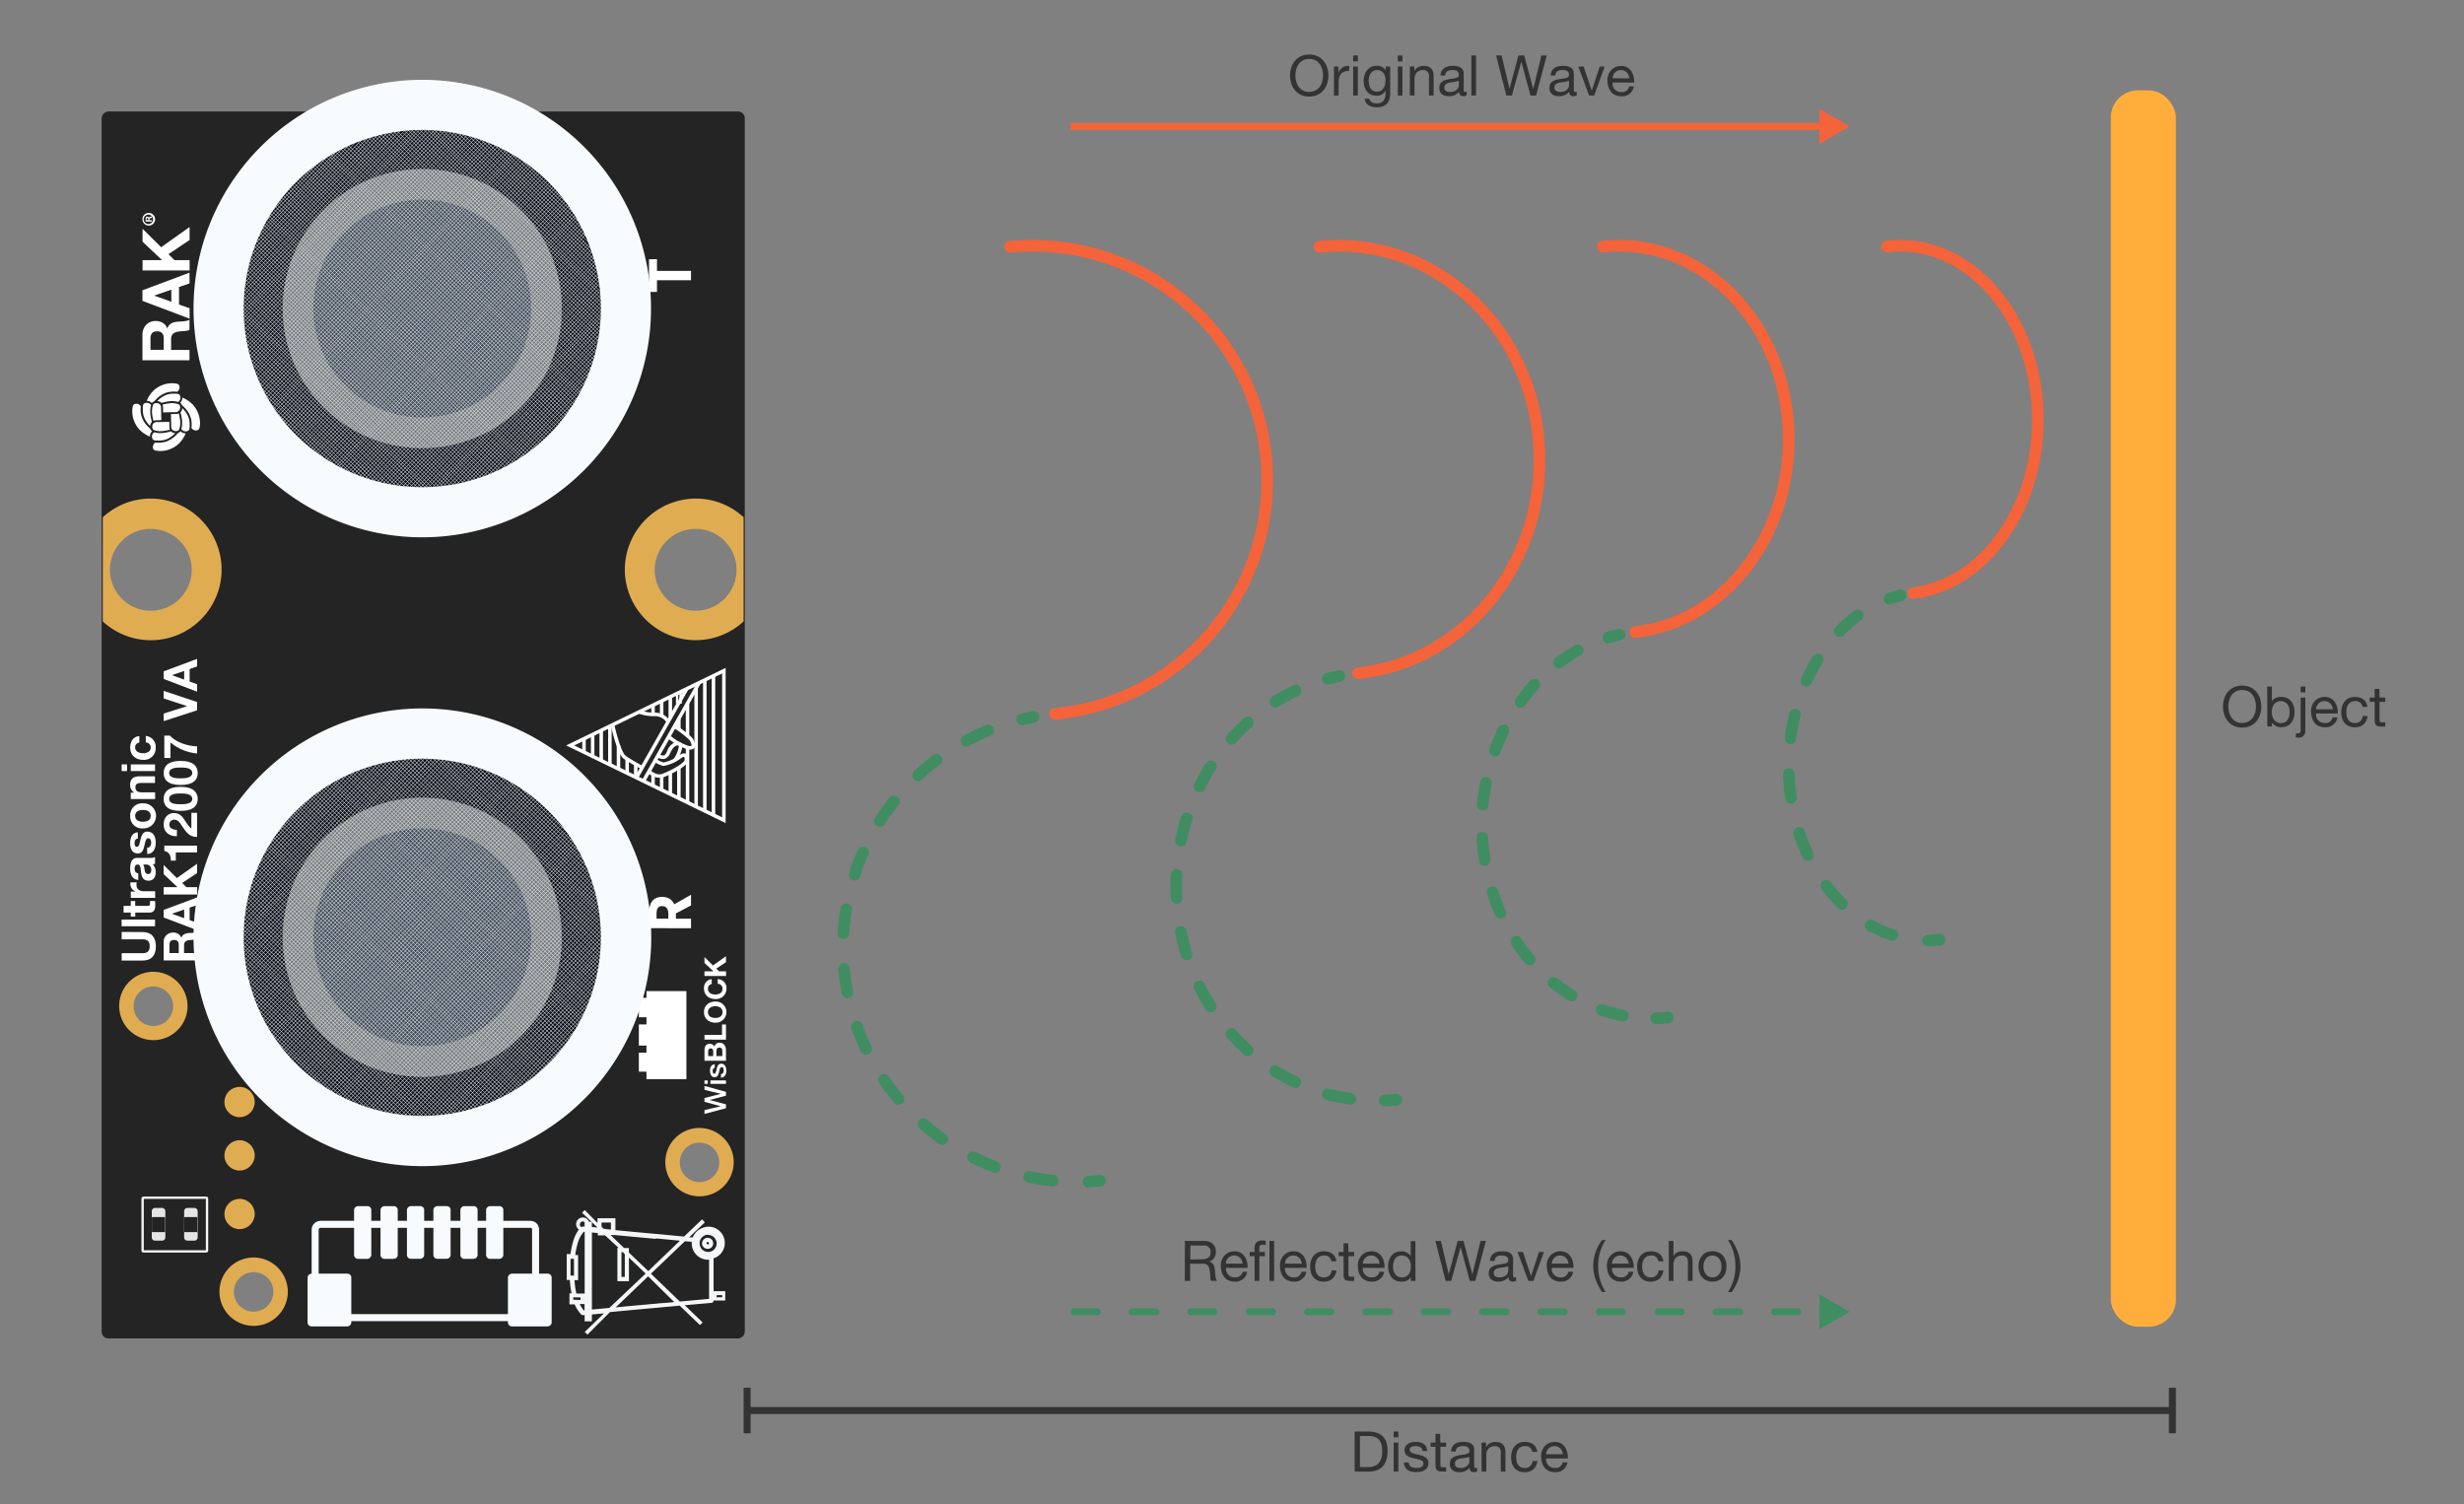 <svg xmlns="http://www.w3.org/2000/svg" xmlns:xlink="http://www.w3.org/1999/xlink" viewBox="0 0 1055.1 644.13"><rect x="0" y="0" width="1055.1" height="644.13" fill="#808080" stroke="none"/><defs><style>.cls-1,.cls-12,.cls-15,.cls-21,.cls-23,.cls-24,.cls-25,.cls-26,.cls-27,.cls-28,.cls-29,.cls-31,.cls-33,.cls-5,.cls-9{fill:none;}.cls-2{fill:#242424;}.cls-3{fill:#fff;}.cls-4{clip-path:url(#clip-path);}.cls-5{stroke:#242424;}.cls-12,.cls-15,.cls-21,.cls-23,.cls-24,.cls-25,.cls-26,.cls-27,.cls-28,.cls-29,.cls-31,.cls-33,.cls-5,.cls-9{stroke-miterlimit:10;}.cls-6{fill:#3f4b59;}.cls-7{fill:#050c16;}.cls-8{fill:#737b7d;}.cls-9{stroke:#eaeaea;stroke-width:0.2px;}.cls-10{clip-path:url(#clip-path-3);}.cls-11{clip-path:url(#clip-path-4);}.cls-12{stroke:#fff;}.cls-13{fill:#f5f6f7;}.cls-14{fill:#e0ac52;}.cls-15{stroke:#f8fbfe;}.cls-15,.cls-29,.cls-31,.cls-33{stroke-width:3px;}.cls-16{fill:#f8fbfe;}.cls-17{clip-path:url(#clip-path-5);}.cls-18{fill:#e5e5e5;}.cls-19{fill:#232323;}.cls-20{clip-path:url(#clip-path-7);}.cls-21{stroke:#f5f6f7;}.cls-22{opacity:0.5;}.cls-23,.cls-24,.cls-26,.cls-27,.cls-28,.cls-33{stroke:#009a44;}.cls-23,.cls-24,.cls-25,.cls-26,.cls-27,.cls-28,.cls-33{stroke-linecap:round;}.cls-23,.cls-24,.cls-25,.cls-26,.cls-27,.cls-28{stroke-width:5px;}.cls-24{stroke-dasharray:10.22 15.32;}.cls-25,.cls-29{stroke:#f4633a;}.cls-26{stroke-dasharray:9.86 14.79;}.cls-27{stroke-dasharray:9.49 14.24;}.cls-28{stroke-dasharray:10.26 15.38;}.cls-29{stroke-linecap:square;}.cls-30{fill:#f4633a;}.cls-31{stroke:#333;}.cls-32{fill:#333;}.cls-33{stroke-dasharray:10 15;}.cls-34{fill:#009a44;}.cls-35{fill:#ffae3b;}</style><clipPath id="clip-path"><rect class="cls-1" x="273.56" y="409.44" width="40.16" height="67.67"/></clipPath><clipPath id="clip-path-3"><rect class="cls-1" x="56.63" y="91.18" width="34.79" height="101.96"/></clipPath><clipPath id="clip-path-4"><rect class="cls-1" x="56.63" y="91.18" width="34.79" height="101.96"/></clipPath><clipPath id="clip-path-5"><rect class="cls-1" x="65.04" y="517.36" width="5.68" height="14.03"/></clipPath><clipPath id="clip-path-7"><rect class="cls-1" x="78.85" y="517.36" width="5.68" height="14.03"/></clipPath></defs><g id="Layer_1" data-name="Layer 1"><path class="cls-2" d="M44,50.59V243.12c0-12.69,9.07-23,20.25-23s20.24,10.29,20.24,23-9.06,23-20.24,23S44,255.81,44,243.12V570.26a2.36,2.36,0,0,0,2.36,2.36H316.06a2.35,2.35,0,0,0,2.36-2.36V50.59a2.36,2.36,0,0,0-2.36-2.36H46.39A2.36,2.36,0,0,0,44,50.59Zm74.31,502.85c0,5.95-4.28,10.78-9.57,10.78s-9.56-4.83-9.56-10.78,4.28-10.78,9.56-10.78S118.34,547.49,118.34,553.44Zm192.38-55.07c0,5.52-5.11,10-11.42,10s-11.42-4.49-11.42-10,5.11-10,11.42-10S310.72,492.84,310.72,498.37ZM74.86,431.28a9.38,9.38,0,1,1-9.38-9.38A9.38,9.38,0,0,1,74.86,431.28Zm242.53-187.5a20.27,20.27,0,1,1-20.27-20.26A20.26,20.26,0,0,1,317.39,243.78Z"/><path class="cls-3" d="M61,399.11c3.87,0,5.75,2.29,5.75,6.12s-1.84,6.09-5.75,6.09h-8.9v-3.15H61c1.56,0,3.11-.4,3.11-2.94,0-2.25-1-3-3.11-3h-8.9v-3.15Z"/><path class="cls-3" d="M52.08,396.63v-2.85H66.39v2.85Z"/><path class="cls-3" d="M56,387.92v-2.08h1.9v2.08h5.13c1,0,1.21-.24,1.21-1.2a4,4,0,0,0-.08-.88h2.22a10.89,10.89,0,0,1,.1,1.66c0,1.77-.38,3.27-2.46,3.27H57.93v1.72H56v-1.72H52.92v-2.85Z"/><path class="cls-3" d="M56,384.47v-2.7H58v0a3.65,3.65,0,0,1-2.2-3.31,2.51,2.51,0,0,1,.09-.62h2.65a5.18,5.18,0,0,0-.1,1c0,2.11,1.49,2.81,3.33,2.81h4.67v2.84Z"/><path class="cls-3" d="M59.21,376.79c-2.64-.16-3.46-2.54-3.46-4.87,0-2.06.46-4.55,2.94-4.55h5.4a5.3,5.3,0,0,0,2.3-.36v2.89a4.22,4.22,0,0,1-1,.2,4.72,4.72,0,0,1,1.28,3.49c0,2-1,3.53-3.11,3.53-4.71,0-2.18-7-4.51-6.9-1.2,0-1.4.84-1.4,1.84s.44,1.79,1.56,1.89Zm2.11-6.57a5.65,5.65,0,0,1,.6,2.36c.16.89.48,1.69,1.52,1.69s1.33-.82,1.33-1.75a2.11,2.11,0,0,0-2.39-2.3Z"/><path class="cls-3" d="M63,363c1.23,0,1.75-1.08,1.75-2.18,0-.81-.32-1.87-1.33-1.87-.86,0-1.18,1.2-1.6,3.23-.38,1.66-.92,3.29-2.77,3.29-2.64,0-3.32-2.29-3.32-4.51s.76-4.36,3.3-4.58v2.71c-1.1.08-1.4.92-1.4,1.95,0,.64.1,1.58,1,1.58,1,0,1.16-1.62,1.55-3.23s1-3.29,2.9-3.29c2.73,0,3.61,2.39,3.61,4.73s-.9,4.78-3.65,4.88Z"/><path class="cls-3" d="M55.75,349.37A5.09,5.09,0,0,1,61.22,344a5.37,5.37,0,1,1,0,10.73A5.08,5.08,0,0,1,55.75,349.37Zm8.78,0c0-1.95-1.65-2.53-3.31-2.53s-3.33.58-3.33,2.53,1.66,2.5,3.33,2.5S64.53,351.29,64.53,349.37Z"/><path class="cls-3" d="M56,342.15v-2.71h1.44v-.06a3.65,3.65,0,0,1-1.72-3.17c0-3,1.7-3.79,4.27-3.79h6.37v2.85H60.54c-1.71,0-2.55.48-2.55,1.83,0,1.54.86,2.2,3,2.2h5.43v2.85Z"/><path class="cls-3" d="M54.42,327.33v2.85H52.08v-2.85ZM56,330.18v-2.85H66.39v2.85Z"/><path class="cls-3" d="M59.67,318a1.9,1.9,0,0,0-1.78,2.1c0,1.83,1.84,2.43,3.37,2.43s3.27-.58,3.27-2.37a2.16,2.16,0,0,0-2.11-2.26v-2.75a4.63,4.63,0,0,1,4.25,5,5,5,0,0,1-5.31,5.24c-3.23,0-5.61-1.93-5.61-5.3,0-2.44,1.28-4.71,3.92-4.87Z"/><path class="cls-3" d="M70.08,411.26v-7.72a3.93,3.93,0,0,1,4-4.19,3.48,3.48,0,0,1,3.58,2.27h0c.43-1.55,1.89-2,3.35-2.09.91-.06,2.61,0,3.39-.6v3.15a17.12,17.12,0,0,1-3.43.5c-1.5.22-2.16.8-2.16,2.39v3.14h5.59v3.15Zm6.47-3.15v-3.44c0-1.43-.6-2.17-2-2.17s-2,.74-2,2.17v3.44Z"/><path class="cls-3" d="M70.08,392.88v-3.23l14.31-5.36v3.27l-3.19,1.08V394l3.19,1.12v3.19Zm8.78.3v-3.71l-5.26,1.8v0Z"/><path class="cls-3" d="M70.08,383.05V379.9H76l-5.93-5.59v-3.93L75.73,376l8.66-6.13v4L78,378.1l1.82,1.8h4.61v3.15Z"/><path class="cls-3" d="M84.39,362.1V365h-9.1v3.52H73.14c.06-2-.64-3.78-2.78-4.11V362.1Z"/><path class="cls-3" d="M75.75,358.07c-3.21.1-5.67-1.73-5.67-5.1,0-2.56,1.64-4.81,4.39-4.81,4.25,0,4.59,4.51,7.48,6.56v-6.64h2.44v10.31c-3.27,0-4.61-2-6.27-4.43-.87-1.23-1.71-2.95-3.43-2.95a2,2,0,0,0-2.17,2.11c0,1.68,1.75,2.22,3.23,2.22Z"/><path class="cls-3" d="M70.08,342.11c0-2.81,1.76-5.17,7.23-5.17s7.36,2.36,7.36,5.17-1.76,5.13-7.36,5.13S70.08,344.89,70.08,342.11Zm12.25,0c0-2.33-3.43-2.33-5-2.33s-4.89,0-4.89,2.33,3.43,2.28,4.89,2.28S82.33,344.39,82.33,342.11Z"/><path class="cls-3" d="M70.08,331c0-2.81,1.76-5.17,7.23-5.17s7.36,2.36,7.36,5.17-1.76,5.13-7.36,5.13S70.08,333.75,70.08,331Zm12.25,0c0-2.33-3.43-2.33-5-2.33s-4.89,0-4.89,2.33,3.43,2.29,4.89,2.29S82.33,333.25,82.33,331Z"/><path class="cls-3" d="M72.8,315c2.59,2.95,7.84,4.53,11.59,4.59v3.05A20.55,20.55,0,0,1,73,317.93v6.65H70.36V315Z"/><path class="cls-3" d="M84.39,300.6v3.55L70.08,308.8v-3.25l10.06-3.18v0L70.08,299.1v-3.25Z"/><path class="cls-3" d="M70.08,290.72v-3.23l14.31-5.35v3.26l-3.19,1.09v5.35L84.39,293v3.19Zm8.78.3v-3.71l-5.26,1.8v0Z"/><path class="cls-3" d="M277.91,397.45V391c0-3.81,1.33-6.94,5.6-6.94s5.92,3.13,5.92,6.94v2.41h6.47v4.07Zm8.29-6.15c0-2.14-.92-3.29-2.69-3.29s-2.37,1.15-2.37,3.29v2.08h5.06Zm2.16.41-2.61-2.81,10.15-5.74v4.55Z"/><path class="cls-3" d="M281.32,120v5h-3.41V111h3.41v5H295.9V120Z"/><g id="wisblock-label"><g class="cls-4"><polygon class="cls-3" points="273.56 435.61 276.82 435.61 276.82 438.67 273.56 438.67 273.56 447.72 276.82 447.72 276.82 450.78 273.56 450.78 273.56 458.91 276.82 458.91 276.82 462.13 293.92 462.13 293.92 424.41 276.82 424.41 276.82 427.28 273.56 427.28 273.56 435.61"/><g class="cls-4"><path class="cls-3" d="M301.66,477v-1.64l7-1.66v0l-7-1.86v-1.65l7-1.8v0l-7-1.71V465l9.21,2.54v1.64l-7,1.84v0l7,1.88v1.66Z"/><path class="cls-3" d="M301.66,464.12v-1.47h1.4v1.47Zm2.54,0v-1.47h6.67v1.47Z"/><path class="cls-3" d="M308.73,459.94c.86-.09,1.16-.72,1.16-1.5,0-.57-.12-1.53-.88-1.49s-.86,1.11-1.11,2.18-.61,2.14-2,2.14S304,459.7,304,458.49c0-1.37.56-2.62,2.05-2.79v1.54c-.71.14-.89.69-.89,1.35,0,.43.11,1.21.69,1.21s.84-1.08,1.07-2.16.63-2.16,1.94-2.16c1.59,0,2.17,1.6,2.17,3,0,1.69-.75,2.92-2.32,3Z"/><path class="cls-3" d="M301.66,454.24v-4.33c0-1.75.57-2.94,2.29-2.94a2,2,0,0,1,1.92,1.25,2.23,2.23,0,0,1,2.33-1.69c1.87,0,2.67,1.59,2.67,3.25v4.46Zm3.73-2v-2.05c0-.72-.32-1.24-1.1-1.24s-1.05.67-1.05,1.39v1.9Zm3.91,0v-2.17c0-.78-.26-1.49-1.21-1.49s-1.32.58-1.32,1.45v2.21Z"/><path class="cls-3" d="M301.66,445.17v-2h7.51v-4.48h1.7v6.51Z"/><path class="cls-3" d="M301.44,433.4c0-2.84,2.13-4.53,4.87-4.53a4.53,4.53,0,1,1,0,9.05C303.57,437.92,301.44,436.23,301.44,433.4Zm7.95,0c0-1.82-1.55-2.51-3.08-2.51s-3.16.69-3.16,2.51,1.54,2.5,3.16,2.5S309.39,435.21,309.39,433.4Z"/><path class="cls-3" d="M304.76,421.35a2,2,0,0,0-1.61,2c0,1.82,1.54,2.51,3.16,2.51s3.08-.69,3.08-2.51a2.06,2.06,0,0,0-2.07-2.08v-2a3.86,3.86,0,0,1,3.77,4,4.45,4.45,0,0,1-4.78,4.53c-2.74,0-4.87-1.69-4.87-4.53a3.75,3.75,0,0,1,3.32-4Z"/><path class="cls-3" d="M301.66,417.94v-2h3.82l-3.82-3.6v-2.52l3.64,3.59,5.57-3.94V412l-4.14,2.77,1.17,1.16h3v2Z"/></g></g></g><rect class="cls-5" x="-80.97" y="173.23" width="524.39" height="274.39" rx="2.36" transform="translate(-129.2 491.66) rotate(-90)"/><circle class="cls-6" cx="180.82" cy="132.13" r="71.42"/><path class="cls-7" d="M104.33,132.13a76.49,76.49,0,1,0,76.49-76.48A76.48,76.48,0,0,0,104.33,132.13Zm136.22,0a59.73,59.73,0,1,1-59.73-59.72A59.73,59.73,0,0,1,240.55,132.13Z"/><path class="cls-8" d="M121.09,132.13a59.73,59.73,0,1,0,59.73-59.72A59.73,59.73,0,0,0,121.09,132.13Zm106.37,0a46.64,46.64,0,1,1-46.64-46.64A46.65,46.65,0,0,1,227.46,132.13Z"/><line class="cls-9" x1="201.91" y1="219.38" x2="263.57" y2="154.59"/><line class="cls-9" x1="201.12" y1="218.63" x2="262.77" y2="153.84"/><line class="cls-9" x1="200.22" y1="217.78" x2="261.88" y2="152.99"/><line class="cls-9" x1="199.43" y1="217.03" x2="261.09" y2="152.24"/><line class="cls-9" x1="198.51" y1="216.15" x2="260.17" y2="151.36"/><line class="cls-9" x1="197.72" y1="215.4" x2="259.38" y2="150.61"/><line class="cls-9" x1="196.83" y1="214.55" x2="258.49" y2="149.76"/><line class="cls-9" x1="196.04" y1="213.79" x2="257.69" y2="149.01"/><line class="cls-9" x1="189.82" y1="218.46" x2="263.02" y2="141.55"/><line class="cls-9" x1="189.03" y1="217.7" x2="262.22" y2="140.79"/><line class="cls-9" x1="188.14" y1="216.85" x2="261.33" y2="139.94"/><line class="cls-9" x1="187.35" y1="216.1" x2="260.54" y2="139.19"/><line class="cls-9" x1="186.43" y1="215.22" x2="259.62" y2="138.31"/><line class="cls-9" x1="185.63" y1="214.47" x2="258.83" y2="137.56"/><line class="cls-9" x1="184.74" y1="213.62" x2="257.94" y2="136.71"/><line class="cls-9" x1="183.95" y1="212.87" x2="257.14" y2="135.96"/><line class="cls-9" x1="176.83" y1="218.96" x2="261.81" y2="129.68"/><line class="cls-9" x1="176.04" y1="218.21" x2="261.01" y2="128.92"/><line class="cls-9" x1="175.15" y1="217.36" x2="260.12" y2="128.07"/><line class="cls-9" x1="174.35" y1="216.61" x2="259.33" y2="127.32"/><line class="cls-9" x1="173.43" y1="215.73" x2="258.41" y2="126.44"/><line class="cls-9" x1="172.64" y1="214.98" x2="257.62" y2="125.69"/><line class="cls-9" x1="171.75" y1="214.13" x2="256.73" y2="124.84"/><line class="cls-9" x1="170.96" y1="213.38" x2="255.93" y2="124.09"/><line class="cls-9" x1="162.75" y1="220.14" x2="263.62" y2="114.14"/><line class="cls-9" x1="161.95" y1="219.38" x2="262.83" y2="113.39"/><line class="cls-9" x1="161.06" y1="218.53" x2="261.94" y2="112.54"/><line class="cls-9" x1="160.27" y1="217.78" x2="261.15" y2="111.78"/><line class="cls-9" x1="159.35" y1="216.9" x2="260.23" y2="110.91"/><line class="cls-9" x1="158.56" y1="216.15" x2="259.43" y2="110.15"/><line class="cls-9" x1="157.67" y1="215.3" x2="258.54" y2="109.31"/><line class="cls-9" x1="156.87" y1="214.55" x2="257.75" y2="108.55"/><line class="cls-9" x1="153.2" y1="216.64" x2="256.05" y2="108.57"/><line class="cls-9" x1="152.4" y1="215.89" x2="255.25" y2="107.82"/><line class="cls-9" x1="151.51" y1="215.04" x2="254.36" y2="106.97"/><line class="cls-9" x1="150.72" y1="214.28" x2="253.57" y2="106.21"/><line class="cls-9" x1="149.8" y1="213.41" x2="252.65" y2="105.34"/><line class="cls-9" x1="149.01" y1="212.66" x2="251.86" y2="104.58"/><line class="cls-9" x1="148.11" y1="211.81" x2="250.97" y2="103.74"/><line class="cls-9" x1="147.32" y1="211.05" x2="250.17" y2="102.98"/><line class="cls-9" x1="144.13" y1="212.54" x2="254.31" y2="96.77"/><line class="cls-9" x1="143.34" y1="211.79" x2="253.51" y2="96.02"/><line class="cls-9" x1="142.44" y1="210.94" x2="252.62" y2="95.17"/><line class="cls-9" x1="141.65" y1="210.19" x2="251.83" y2="94.42"/><line class="cls-9" x1="140.73" y1="209.31" x2="250.91" y2="93.54"/><line class="cls-9" x1="139.94" y1="208.56" x2="250.12" y2="92.79"/><line class="cls-9" x1="139.05" y1="207.71" x2="249.23" y2="91.94"/><line class="cls-9" x1="138.25" y1="206.95" x2="248.43" y2="91.18"/><line class="cls-9" x1="137.57" y1="206.3" x2="251.08" y2="87.02"/><line class="cls-9" x1="136.77" y1="205.54" x2="250.29" y2="86.26"/><line class="cls-9" x1="135.88" y1="204.69" x2="249.4" y2="85.41"/><line class="cls-9" x1="135.09" y1="203.94" x2="248.61" y2="84.66"/><line class="cls-9" x1="134.17" y1="203.06" x2="247.69" y2="83.79"/><line class="cls-9" x1="133.38" y1="202.31" x2="246.89" y2="83.03"/><line class="cls-9" x1="132.48" y1="201.46" x2="246" y2="82.18"/><line class="cls-9" x1="131.69" y1="200.71" x2="245.21" y2="81.43"/><line class="cls-9" x1="127.7" y1="203.04" x2="245.87" y2="78.86"/><line class="cls-9" x1="126.91" y1="202.28" x2="245.08" y2="78.11"/><line class="cls-9" x1="126.01" y1="201.43" x2="244.19" y2="77.26"/><line class="cls-9" x1="125.22" y1="200.68" x2="243.4" y2="76.51"/><line class="cls-9" x1="124.3" y1="199.8" x2="242.48" y2="75.63"/><line class="cls-9" x1="123.51" y1="199.05" x2="241.69" y2="74.88"/><line class="cls-9" x1="122.62" y1="198.2" x2="240.79" y2="74.03"/><line class="cls-9" x1="121.83" y1="197.45" x2="240" y2="73.27"/><line class="cls-9" x1="95.53" y1="117.18" x2="159.28" y2="50.19"/><line class="cls-9" x1="96.32" y1="117.94" x2="160.07" y2="50.95"/><line class="cls-9" x1="97.21" y1="118.79" x2="160.97" y2="51.79"/><line class="cls-9" x1="98" y1="119.54" x2="161.76" y2="52.55"/><line class="cls-9" x1="98.92" y1="120.41" x2="162.68" y2="53.42"/><line class="cls-9" x1="93.11" y1="114.88" x2="156.87" y2="47.89"/><line class="cls-9" x1="93.9" y1="115.64" x2="157.66" y2="48.65"/><line class="cls-9" x1="94.82" y1="116.51" x2="158.58" y2="49.52"/><line class="cls-9" x1="99.72" y1="121.17" x2="163.47" y2="54.18"/><line class="cls-9" x1="100.61" y1="122.02" x2="164.36" y2="55.03"/><line class="cls-9" x1="101.4" y1="122.77" x2="165.16" y2="55.78"/><line class="cls-9" x1="96.87" y1="129.4" x2="172.56" y2="49.87"/><line class="cls-9" x1="97.66" y1="130.15" x2="173.35" y2="50.63"/><line class="cls-9" x1="98.56" y1="131" x2="174.24" y2="51.48"/><line class="cls-9" x1="99.35" y1="131.75" x2="175.03" y2="52.23"/><line class="cls-9" x1="100.27" y1="132.63" x2="175.95" y2="53.1"/><line class="cls-9" x1="101.06" y1="133.38" x2="176.74" y2="53.86"/><line class="cls-9" x1="101.95" y1="134.23" x2="177.64" y2="54.71"/><line class="cls-9" x1="102.74" y1="134.99" x2="178.43" y2="55.46"/><line class="cls-9" x1="96.79" y1="142.63" x2="184.65" y2="50.3"/><line class="cls-9" x1="97.58" y1="143.38" x2="185.45" y2="51.06"/><line class="cls-9" x1="98.47" y1="144.23" x2="186.34" y2="51.91"/><line class="cls-9" x1="99.26" y1="144.98" x2="187.13" y2="52.66"/><line class="cls-9" x1="100.18" y1="145.86" x2="188.05" y2="53.53"/><line class="cls-9" x1="100.98" y1="146.61" x2="188.84" y2="54.29"/><line class="cls-9" x1="101.87" y1="147.46" x2="189.73" y2="55.14"/><line class="cls-9" x1="102.66" y1="148.22" x2="190.53" y2="55.89"/><line class="cls-9" x1="96.07" y1="157.01" x2="200.37" y2="47.41"/><line class="cls-9" x1="96.86" y1="157.77" x2="201.16" y2="48.17"/><line class="cls-9" x1="97.75" y1="158.62" x2="202.06" y2="49.02"/><line class="cls-9" x1="98.54" y1="159.37" x2="202.85" y2="49.77"/><line class="cls-9" x1="99.46" y1="160.24" x2="203.77" y2="50.64"/><line class="cls-9" x1="100.25" y1="161" x2="204.56" y2="51.4"/><line class="cls-9" x1="101.15" y1="161.85" x2="205.45" y2="52.25"/><line class="cls-9" x1="101.94" y1="162.6" x2="206.24" y2="53"/><line class="cls-9" x1="99.93" y1="166.48" x2="206.28" y2="54.73"/><line class="cls-9" x1="100.73" y1="167.23" x2="207.07" y2="55.49"/><line class="cls-9" x1="101.62" y1="168.08" x2="207.97" y2="56.34"/><line class="cls-9" x1="102.41" y1="168.84" x2="208.76" y2="57.09"/><line class="cls-9" x1="103.33" y1="169.71" x2="209.68" y2="57.96"/><line class="cls-9" x1="104.12" y1="170.46" x2="210.47" y2="58.72"/><line class="cls-9" x1="105.01" y1="171.31" x2="211.36" y2="59.57"/><line class="cls-9" x1="105.81" y1="172.07" x2="212.15" y2="60.32"/><line class="cls-9" x1="104.4" y1="175.41" x2="218.32" y2="55.71"/><line class="cls-9" x1="105.19" y1="176.17" x2="219.12" y2="56.46"/><line class="cls-9" x1="106.08" y1="177.02" x2="220.01" y2="57.31"/><line class="cls-9" x1="106.88" y1="177.77" x2="220.8" y2="58.06"/><line class="cls-9" x1="107.8" y1="178.64" x2="221.72" y2="58.94"/><line class="cls-9" x1="108.59" y1="179.4" x2="222.51" y2="59.69"/><line class="cls-9" x1="109.48" y1="180.25" x2="223.4" y2="60.54"/><line class="cls-9" x1="110.27" y1="181" x2="224.2" y2="61.3"/><line class="cls-9" x1="110.96" y1="181.66" x2="228.34" y2="58.32"/><line class="cls-9" x1="111.75" y1="182.41" x2="229.13" y2="59.08"/><line class="cls-9" x1="112.65" y1="183.26" x2="230.02" y2="59.93"/><line class="cls-9" x1="113.44" y1="184.02" x2="230.82" y2="60.68"/><line class="cls-9" x1="114.36" y1="184.89" x2="231.74" y2="61.56"/><line class="cls-9" x1="115.15" y1="185.64" x2="232.53" y2="62.31"/><line class="cls-9" x1="116.04" y1="186.49" x2="233.42" y2="63.16"/><line class="cls-9" x1="116.84" y1="187.25" x2="234.21" y2="63.91"/><line class="cls-9" x1="114.6" y1="191.46" x2="236.8" y2="63.07"/><line class="cls-9" x1="115.39" y1="192.21" x2="237.59" y2="63.82"/><line class="cls-9" x1="116.29" y1="193.06" x2="238.48" y2="64.67"/><line class="cls-9" x1="117.08" y1="193.82" x2="239.27" y2="65.42"/><line class="cls-9" x1="118" y1="194.69" x2="240.19" y2="66.3"/><line class="cls-9" x1="118.79" y1="195.45" x2="240.98" y2="67.05"/><line class="cls-9" x1="119.68" y1="196.3" x2="241.88" y2="67.9"/><line class="cls-9" x1="120.48" y1="197.05" x2="242.67" y2="68.65"/><line class="cls-9" x1="268.07" y1="111.04" x2="203.28" y2="49.39"/><line class="cls-9" x1="267.31" y1="111.84" x2="202.52" y2="50.18"/><line class="cls-9" x1="266.46" y1="112.73" x2="201.68" y2="51.07"/><line class="cls-9" x1="265.71" y1="113.52" x2="200.92" y2="51.86"/><line class="cls-9" x1="264.83" y1="114.44" x2="200.05" y2="52.78"/><line class="cls-9" x1="264.08" y1="115.23" x2="199.29" y2="53.57"/><line class="cls-9" x1="263.23" y1="116.13" x2="198.44" y2="54.47"/><line class="cls-9" x1="262.48" y1="116.92" x2="197.69" y2="55.26"/><line class="cls-9" x1="267.14" y1="123.13" x2="190.23" y2="49.94"/><line class="cls-9" x1="266.38" y1="123.92" x2="189.48" y2="50.73"/><line class="cls-9" x1="265.54" y1="124.82" x2="188.63" y2="51.62"/><line class="cls-9" x1="264.78" y1="125.61" x2="187.87" y2="52.41"/><line class="cls-9" x1="263.91" y1="126.53" x2="187" y2="53.33"/><line class="cls-9" x1="263.15" y1="127.32" x2="186.24" y2="54.12"/><line class="cls-9" x1="262.3" y1="128.21" x2="185.39" y2="55.02"/><line class="cls-9" x1="261.55" y1="129" x2="184.64" y2="55.81"/><line class="cls-9" x1="267.65" y1="136.12" x2="178.36" y2="51.15"/><line class="cls-9" x1="266.89" y1="136.92" x2="177.6" y2="51.94"/><line class="cls-9" x1="266.04" y1="137.81" x2="176.76" y2="52.83"/><line class="cls-9" x1="265.29" y1="138.6" x2="176" y2="53.62"/><line class="cls-9" x1="264.42" y1="139.52" x2="175.13" y2="54.54"/><line class="cls-9" x1="263.66" y1="140.31" x2="174.37" y2="55.33"/><line class="cls-9" x1="262.81" y1="141.2" x2="173.52" y2="56.23"/><line class="cls-9" x1="262.06" y1="142" x2="172.77" y2="57.02"/><line class="cls-9" x1="268.82" y1="150.21" x2="162.82" y2="49.33"/><line class="cls-9" x1="268.07" y1="151" x2="162.07" y2="50.12"/><line class="cls-9" x1="267.22" y1="151.89" x2="161.22" y2="51.02"/><line class="cls-9" x1="266.46" y1="152.68" x2="160.47" y2="51.81"/><line class="cls-9" x1="265.59" y1="153.6" x2="159.59" y2="52.73"/><line class="cls-9" x1="264.83" y1="154.39" x2="158.84" y2="53.52"/><line class="cls-9" x1="263.98" y1="155.29" x2="157.99" y2="54.41"/><line class="cls-9" x1="263.23" y1="156.08" x2="157.24" y2="55.2"/><line class="cls-9" x1="265.33" y1="159.76" x2="157.25" y2="56.91"/><line class="cls-9" x1="264.57" y1="160.55" x2="156.5" y2="57.7"/><line class="cls-9" x1="263.72" y1="161.44" x2="155.65" y2="58.59"/><line class="cls-9" x1="262.97" y1="162.23" x2="154.9" y2="59.38"/><line class="cls-9" x1="262.09" y1="163.15" x2="154.02" y2="60.3"/><line class="cls-9" x1="261.34" y1="163.95" x2="153.27" y2="61.09"/><line class="cls-9" x1="260.49" y1="164.84" x2="152.42" y2="61.99"/><line class="cls-9" x1="259.74" y1="165.63" x2="151.67" y2="62.78"/><line class="cls-9" x1="261.23" y1="168.83" x2="145.46" y2="58.65"/><line class="cls-9" x1="260.47" y1="169.62" x2="144.7" y2="59.44"/><line class="cls-9" x1="259.62" y1="170.51" x2="143.85" y2="60.33"/><line class="cls-9" x1="258.87" y1="171.3" x2="143.1" y2="61.12"/><line class="cls-9" x1="257.99" y1="172.22" x2="142.22" y2="62.04"/><line class="cls-9" x1="257.24" y1="173.01" x2="141.47" y2="62.84"/><line class="cls-9" x1="256.39" y1="173.91" x2="140.62" y2="63.73"/><line class="cls-9" x1="255.64" y1="174.7" x2="139.87" y2="64.52"/><line class="cls-9" x1="254.98" y1="175.39" x2="135.7" y2="61.87"/><line class="cls-9" x1="254.23" y1="176.18" x2="134.95" y2="62.66"/><line class="cls-9" x1="253.38" y1="177.07" x2="134.1" y2="63.55"/><line class="cls-9" x1="252.62" y1="177.87" x2="133.34" y2="64.35"/><line class="cls-9" x1="251.75" y1="178.78" x2="132.47" y2="65.27"/><line class="cls-9" x1="250.99" y1="179.58" x2="131.72" y2="66.06"/><line class="cls-9" x1="250.15" y1="180.47" x2="130.87" y2="66.95"/><line class="cls-9" x1="249.39" y1="181.26" x2="130.11" y2="67.74"/><line class="cls-9" x1="251.72" y1="185.25" x2="127.55" y2="67.08"/><line class="cls-9" x1="250.97" y1="186.05" x2="126.79" y2="67.87"/><line class="cls-9" x1="250.12" y1="186.94" x2="125.94" y2="68.76"/><line class="cls-9" x1="249.36" y1="187.73" x2="125.19" y2="69.56"/><line class="cls-9" x1="248.49" y1="188.65" x2="124.31" y2="70.47"/><line class="cls-9" x1="247.73" y1="189.44" x2="123.56" y2="71.27"/><line class="cls-9" x1="246.88" y1="190.34" x2="122.71" y2="72.16"/><line class="cls-9" x1="246.13" y1="191.13" x2="121.96" y2="72.95"/><line class="cls-9" x1="165.87" y1="217.43" x2="98.88" y2="153.67"/><line class="cls-9" x1="166.62" y1="216.63" x2="99.63" y2="152.88"/><line class="cls-9" x1="167.47" y1="215.74" x2="100.48" y2="151.99"/><line class="cls-9" x1="168.22" y1="214.95" x2="101.23" y2="151.19"/><line class="cls-9" x1="169.1" y1="214.03" x2="102.11" y2="150.28"/><line class="cls-9" x1="163.57" y1="219.84" x2="96.58" y2="156.09"/><line class="cls-9" x1="164.32" y1="219.05" x2="97.33" y2="155.29"/><line class="cls-9" x1="165.2" y1="218.13" x2="98.21" y2="154.37"/><line class="cls-9" x1="169.85" y1="213.24" x2="102.86" y2="149.48"/><line class="cls-9" x1="170.7" y1="212.35" x2="103.71" y2="148.59"/><line class="cls-9" x1="171.46" y1="211.55" x2="104.46" y2="147.8"/><line class="cls-9" x1="178.08" y1="216.08" x2="98.56" y2="140.4"/><line class="cls-9" x1="178.83" y1="215.29" x2="99.31" y2="139.61"/><line class="cls-9" x1="179.68" y1="214.4" x2="100.16" y2="138.71"/><line class="cls-9" x1="180.44" y1="213.6" x2="100.91" y2="137.92"/><line class="cls-9" x1="181.31" y1="212.69" x2="101.79" y2="137"/><line class="cls-9" x1="182.07" y1="211.89" x2="102.54" y2="136.21"/><line class="cls-9" x1="182.92" y1="211" x2="103.39" y2="135.32"/><line class="cls-9" x1="183.67" y1="210.21" x2="104.15" y2="134.53"/><line class="cls-9" x1="191.31" y1="216.17" x2="98.99" y2="128.3"/><line class="cls-9" x1="192.07" y1="215.37" x2="99.74" y2="127.51"/><line class="cls-9" x1="192.91" y1="214.48" x2="100.59" y2="126.62"/><line class="cls-9" x1="193.67" y1="213.69" x2="101.34" y2="125.82"/><line class="cls-9" x1="194.54" y1="212.77" x2="102.22" y2="124.9"/><line class="cls-9" x1="195.3" y1="211.98" x2="102.97" y2="124.11"/><line class="cls-9" x1="196.15" y1="211.09" x2="103.82" y2="123.22"/><line class="cls-9" x1="196.9" y1="210.29" x2="104.58" y2="122.43"/><line class="cls-9" x1="205.7" y1="216.89" x2="96.1" y2="112.58"/><line class="cls-9" x1="206.45" y1="216.09" x2="96.85" y2="111.79"/><line class="cls-9" x1="207.3" y1="215.2" x2="97.7" y2="110.9"/><line class="cls-9" x1="208.05" y1="214.41" x2="98.45" y2="110.1"/><line class="cls-9" x1="208.93" y1="213.49" x2="99.33" y2="109.19"/><line class="cls-9" x1="209.68" y1="212.7" x2="100.08" y2="108.39"/><line class="cls-9" x1="210.53" y1="211.81" x2="100.93" y2="107.5"/><line class="cls-9" x1="211.28" y1="211.01" x2="101.69" y2="106.71"/><line class="cls-9" x1="215.16" y1="213.02" x2="103.42" y2="106.67"/><line class="cls-9" x1="215.92" y1="212.23" x2="104.17" y2="105.88"/><line class="cls-9" x1="216.77" y1="211.34" x2="105.02" y2="104.99"/><line class="cls-9" x1="217.52" y1="210.54" x2="105.77" y2="104.19"/><line class="cls-9" x1="218.39" y1="209.62" x2="106.65" y2="103.28"/><line class="cls-9" x1="219.15" y1="208.83" x2="107.4" y2="102.48"/><line class="cls-9" x1="220" y1="207.94" x2="108.25" y2="101.59"/><line class="cls-9" x1="220.75" y1="207.15" x2="109.01" y2="100.8"/><line class="cls-9" x1="224.1" y1="208.55" x2="104.39" y2="94.63"/><line class="cls-9" x1="224.85" y1="207.76" x2="105.14" y2="93.84"/><line class="cls-9" x1="225.7" y1="206.87" x2="105.99" y2="92.94"/><line class="cls-9" x1="226.45" y1="206.08" x2="106.75" y2="92.15"/><line class="cls-9" x1="227.33" y1="205.16" x2="107.62" y2="91.23"/><line class="cls-9" x1="228.08" y1="204.37" x2="108.38" y2="90.44"/><line class="cls-9" x1="228.93" y1="203.47" x2="109.23" y2="89.55"/><line class="cls-9" x1="229.69" y1="202.68" x2="109.98" y2="88.76"/><line class="cls-9" x1="230.34" y1="201.99" x2="107.01" y2="84.61"/><line class="cls-9" x1="231.1" y1="201.2" x2="107.76" y2="83.82"/><line class="cls-9" x1="231.95" y1="200.31" x2="108.61" y2="82.93"/><line class="cls-9" x1="232.7" y1="199.51" x2="109.36" y2="82.14"/><line class="cls-9" x1="233.57" y1="198.6" x2="110.24" y2="81.22"/><line class="cls-9" x1="234.33" y1="197.8" x2="110.99" y2="80.42"/><line class="cls-9" x1="235.18" y1="196.91" x2="111.84" y2="79.53"/><line class="cls-9" x1="235.93" y1="196.12" x2="112.6" y2="78.74"/><line class="cls-9" x1="240.14" y1="198.35" x2="111.75" y2="76.16"/><line class="cls-9" x1="240.9" y1="197.56" x2="112.5" y2="75.36"/><line class="cls-9" x1="241.75" y1="196.67" x2="113.35" y2="74.47"/><line class="cls-9" x1="242.5" y1="195.87" x2="114.11" y2="73.68"/><line class="cls-9" x1="243.38" y1="194.95" x2="114.98" y2="72.76"/><line class="cls-9" x1="244.13" y1="194.16" x2="115.74" y2="71.97"/><line class="cls-9" x1="244.98" y1="193.27" x2="116.58" y2="71.08"/><line class="cls-9" x1="245.73" y1="192.48" x2="117.34" y2="70.28"/><circle class="cls-6" cx="180.82" cy="401.36" r="71.42"/><path class="cls-7" d="M104.33,401.36a76.49,76.49,0,1,0,76.49-76.49A76.48,76.48,0,0,0,104.33,401.36Zm136.22,0a59.73,59.73,0,1,1-59.73-59.73A59.73,59.73,0,0,1,240.55,401.36Z"/><path class="cls-8" d="M121.09,401.36a59.73,59.73,0,1,0,59.73-59.73A59.73,59.73,0,0,0,121.09,401.36Zm106.37,0a46.64,46.64,0,1,1-46.64-46.65A46.64,46.64,0,0,1,227.46,401.36Z"/><g id="rak-main-white"><g class="cls-10"><g class="cls-11"><path class="cls-3" d="M65.78,180.18a2.86,2.86,0,0,1,1-.22l2.31-.06c0-.47-.06-1.09-.06-1.5s0-1.76-.07-3.75v-.13a1.79,1.79,0,0,0-1.7-1.88c-1.32-.14-1.64.58-1.65.61a7.25,7.25,0,0,0-.52,2.94c0,.16,0,.32,0,.48a18.69,18.69,0,0,0,.63,3.51"/><path class="cls-3" d="M64.26,182.42a3.06,3.06,0,0,1,.21-.8,3.21,3.21,0,0,1,.59-1,18,18,0,0,1-.72-3.76q0-.37,0-.75a9.32,9.32,0,0,1,.36-2.65,3.17,3.17,0,0,0-.37-.41,2,2,0,0,0-1-.5,2.11,2.11,0,0,0-1.53.21c-.44.23-.65.82-.65,1.76,0,.13,0,.27,0,.42s0,.4,0,.63a9.18,9.18,0,0,0,.59,3.2,10.87,10.87,0,0,0,2.56,3.64"/><path class="cls-3" d="M64.2,186.89a3.34,3.34,0,0,1,.24-1.28,3.27,3.27,0,0,1,.71-.93,3.16,3.16,0,0,1-.36-.31,2.39,2.39,0,0,1-.42-.73c-.35-.32-1-.92-1.57-1.54a10.54,10.54,0,0,1-2.21-3.94,9.27,9.27,0,0,1-.37-2.82c0-.69.05-1.25.07-1.45a2.38,2.38,0,0,0-1.75-1c-1.44,0-1.78.55-1.9,3a11.65,11.65,0,0,0,2.77,7.72,12.81,12.81,0,0,0,4.79,3.35"/><path class="cls-3" d="M69.87,176.61c.41,0,1.07-.06,1.5-.06l3.47-.06h.41a2,2,0,0,0,1.9-2c0-1.06-.62-1.33-.63-1.33a7.67,7.67,0,0,0-3.42-.51,18.84,18.84,0,0,0-3.51.63,2.86,2.86,0,0,1,.22,1.05c0,.19,0,.75.06,2.31"/><path class="cls-3" d="M76.3,172.14a4.09,4.09,0,0,0,.42-.38,1.9,1.9,0,0,0,.49-1,2.35,2.35,0,0,0,.06-.51,2.13,2.13,0,0,0-.27-1c-.23-.44-.82-.66-1.76-.66h-.42a9.13,9.13,0,0,0-3.83.58,11,11,0,0,0-3.64,2.56,2.93,2.93,0,0,1,.8.2,3.17,3.17,0,0,1,1,.6,18.21,18.21,0,0,1,3.76-.73,9.73,9.73,0,0,1,3.4.34"/><path class="cls-3" d="M75.88,167.76a2.37,2.37,0,0,0,1-1.73c0-1.46-.54-1.8-3-1.92a11.7,11.7,0,0,0-7.72,2.77,12.68,12.68,0,0,0-3.34,4.79,3.14,3.14,0,0,1,1.27.23,3.29,3.29,0,0,1,.93.72,3.16,3.16,0,0,1,.31-.36,2.35,2.35,0,0,1,.73-.42c.26-.29.89-1,1.54-1.57a10.56,10.56,0,0,1,3.94-2.22,11.54,11.54,0,0,1,4.27-.29"/><path class="cls-3" d="M73.19,177.32c0,.36.06,1.05.06,1.49s0,1.66.07,3.69v.2a1.79,1.79,0,0,0,1.7,1.88c1.32.14,1.64-.58,1.65-.61a7.8,7.8,0,0,0,.51-3.42,18.69,18.69,0,0,0-.63-3.51,2.86,2.86,0,0,1-1,.22l-2.3.06Z"/><path class="cls-3" d="M77.66,183.75a3.48,3.48,0,0,0,.38.41,2,2,0,0,0,1,.5,2.09,2.09,0,0,0,1.52-.21c.44-.23.66-.82.66-1.76,0-.12,0-.26,0-.41s0-.41,0-.64a9.33,9.33,0,0,0-.6-3.21,11,11,0,0,0-2.56-3.63,2.68,2.68,0,0,1-.2.8,3.09,3.09,0,0,1-.6,1,18.05,18.05,0,0,1,.73,3.77c0,.24,0,.5,0,.75a9.63,9.63,0,0,1-.36,2.65"/><path class="cls-3" d="M82,183.32a2.44,2.44,0,0,0,1.76,1c1.44,0,1.77-.55,1.89-3,0-.14,0-.28,0-.42a12,12,0,0,0-2.78-7.3,12.75,12.75,0,0,0-4.79-3.34,3.46,3.46,0,0,1-.23,1.28,3.12,3.12,0,0,1-.72.93,2,2,0,0,1,.78,1c.23.21,1,.87,1.57,1.55a10.62,10.62,0,0,1,2.22,3.94,9.5,9.5,0,0,1,.37,2.82,11.37,11.37,0,0,1-.08,1.44"/><path class="cls-3" d="M65.2,182.78c0,1.05.61,1.32.63,1.33a7.86,7.86,0,0,0,3.42.51,18.53,18.53,0,0,0,3.51-.63,2.91,2.91,0,0,1-.22-1.05c0-.23,0-.81-.06-2.31-.33,0-1,.05-1.49.05l-3.76.07H67.1a1.79,1.79,0,0,0-1.88,1.7c0,.11,0,.22,0,.32"/><path class="cls-3" d="M65.08,187a2.13,2.13,0,0,0,.27,1c.23.43.82.66,1.76.66h.43a9.34,9.34,0,0,0,3.83-.58A11,11,0,0,0,75,185.51a3.06,3.06,0,0,1-.8-.21,2.94,2.94,0,0,1-1-.59,18.23,18.23,0,0,1-3.77.72,9.81,9.81,0,0,1-3.4-.33,5.21,5.21,0,0,0-.41.37,2,2,0,0,0-.5,1,2.44,2.44,0,0,0-.06.52"/><path class="cls-3" d="M65.44,191.23c0,1.44.55,1.78,3,1.9a11.77,11.77,0,0,0,7.72-2.77,12.87,12.87,0,0,0,3.34-4.79,3.34,3.34,0,0,1-1.28-.24,3.27,3.27,0,0,1-.93-.71A2.88,2.88,0,0,1,77,185a2.12,2.12,0,0,1-.73.41A20.48,20.48,0,0,1,74.68,187a10.62,10.62,0,0,1-3.94,2.22,12,12,0,0,1-4.26.29,2.38,2.38,0,0,0-1,1.73Z"/><path class="cls-3" d="M61,143.36a6.32,6.32,0,0,1,.44-2.44,5.76,5.76,0,0,1,1.19-1.86,5.31,5.31,0,0,1,1.77-1.19,5.73,5.73,0,0,1,2.16-.41,6,6,0,0,1,3.07.75,4.67,4.67,0,0,1,2,2.44h.06a3.45,3.45,0,0,1,.69-1.35,3.92,3.92,0,0,1,1.1-.88,5.15,5.15,0,0,1,1.4-.49,12.92,12.92,0,0,1,1.52-.21l1.13-.06c.43,0,.87,0,1.32-.1a9.9,9.9,0,0,0,1.29-.22,3.06,3.06,0,0,0,1-.47v4.43a7.44,7.44,0,0,1-2.29.45c-.88.06-1.73.14-2.54.26a4,4,0,0,0-2.31,1,3.3,3.3,0,0,0-.73,2.4v4.43h7.87v4.43H61Zm9.11,1.58a3.34,3.34,0,0,0-.67-2.28,2.81,2.81,0,0,0-2.2-.77,2.71,2.71,0,0,0-2.14.77,3.39,3.39,0,0,0-.66,2.28v4.86h5.67Z"/><path class="cls-3" d="M61,124.3l20.15-7.54v4.6l-4.49,1.53v7.53L81.19,132v4.46L61,128.84Zm12.36-.25L66,126.59v0l7.39,2.63Z"/><polygon class="cls-3" points="61.04 111.38 69.39 111.38 61.04 103.5 61.04 97.97 69 105.85 81.19 97.21 81.19 102.77 72.13 108.84 74.7 111.38 81.19 111.38 81.19 115.81 61.04 115.81 61.04 111.38"/><rect class="cls-3" x="85.39" y="153.13" width="4.67" height="1.03"/><path class="cls-3" d="M87.68,152.26a1.53,1.53,0,0,1-.56-.31,1.43,1.43,0,0,1-.38-.52,1.85,1.85,0,0,1,0-1.41,1.43,1.43,0,0,1,.38-.52,1.53,1.53,0,0,1,.56-.31,2.25,2.25,0,0,1,1.39,0,1.61,1.61,0,0,1,.56.31A1.41,1.41,0,0,1,90,150a1.85,1.85,0,0,1,0,1.41,1.41,1.41,0,0,1-.37.52,1.61,1.61,0,0,1-.56.31,2.25,2.25,0,0,1-1.39,0m1.24-.56a1.2,1.2,0,0,0,.4-.23,1,1,0,0,0,.25-.33,1.15,1.15,0,0,0,.08-.41,1.11,1.11,0,0,0-.08-.41,1,1,0,0,0-.25-.34,1.4,1.4,0,0,0-.4-.23,1.8,1.8,0,0,0-.54-.08,1.82,1.82,0,0,0-.55.08,1.4,1.4,0,0,0-.4.23.91.91,0,0,0-.25.34,1,1,0,0,0-.09.41,1,1,0,0,0,.09.41.88.88,0,0,0,.25.33,1.2,1.2,0,0,0,.4.23,1.82,1.82,0,0,0,.55.08,1.8,1.8,0,0,0,.54-.08"/><polygon class="cls-3" points="86.26 149.21 85.39 149.21 85.39 145.38 86.26 145.38 86.26 146.78 90.06 146.78 90.06 147.81 86.26 147.81 86.26 149.21"/><polygon class="cls-3" points="85.39 142.37 89.32 140.9 85.39 139.42 85.39 138.57 90.06 138.57 90.06 139.16 86.18 139.16 86.18 139.17 90.06 140.63 90.06 141.16 86.18 142.62 86.18 142.63 90.06 142.63 90.06 143.22 85.39 143.22 85.39 142.37"/><path class="cls-3" d="M90.05,134.61a.76.76,0,0,1,.09.4.48.48,0,0,1-.13.34.5.5,0,0,1-.39.13A1.33,1.33,0,0,1,90,136a1.8,1.8,0,0,1,.13.66,1.61,1.61,0,0,1-.06.44,1,1,0,0,1-.16.35.76.76,0,0,1-.29.24,1,1,0,0,1-.44.09.94.94,0,0,1-.47-.1.83.83,0,0,1-.3-.26,1.33,1.33,0,0,1-.17-.36c0-.14-.07-.28-.1-.43s-.05-.29-.07-.43a1.68,1.68,0,0,0-.06-.36.54.54,0,0,0-.13-.25.29.29,0,0,0-.23-.09.53.53,0,0,0-.3.07.46.46,0,0,0-.17.17.85.85,0,0,0-.08.24,2.45,2.45,0,0,0,0,.27,1.2,1.2,0,0,0,.14.59.57.57,0,0,0,.5.25v.56a1.22,1.22,0,0,1-.53-.13,1,1,0,0,1-.34-.32,1.32,1.32,0,0,1-.2-.45,2.2,2.2,0,0,1-.06-.53,2.32,2.32,0,0,1,0-.46,1.1,1.1,0,0,1,.13-.41.78.78,0,0,1,.28-.29.85.85,0,0,1,.48-.11h1.74a.94.94,0,0,0,.28,0q.09,0,.09-.15a.56.56,0,0,0,0-.17Zm-1.73.9a.66.66,0,0,1,.11.28l.06.35c0,.13,0,.25.05.38a1.13,1.13,0,0,0,.1.34.64.64,0,0,0,.18.25.54.54,0,0,0,.33.09.41.41,0,0,0,.23-.06.4.4,0,0,0,.15-.14.67.67,0,0,0,.09-.21.93.93,0,0,0,0-.24,1.39,1.39,0,0,0-.07-.48,1,1,0,0,0-.19-.32.72.72,0,0,0-.25-.18.61.61,0,0,0-.25-.06Z"/><path class="cls-3" d="M90.06,131.61H89.6a.82.82,0,0,1,.41.43,1.71,1.71,0,0,1,.13.65,1.45,1.45,0,0,1-.15.68,1.25,1.25,0,0,1-.39.49,1.85,1.85,0,0,1-.56.29,2.48,2.48,0,0,1-.68.1,2.54,2.54,0,0,1-.68-.1,1.57,1.57,0,0,1-.56-.29,1.5,1.5,0,0,1-.38-.48,1.62,1.62,0,0,1-.14-.68,1.41,1.41,0,0,1,0-.28,1.71,1.71,0,0,1,.09-.3,1,1,0,0,1,.16-.28.92.92,0,0,1,.25-.23H85.39v-.56h4.67Zm-1.2,2a1.06,1.06,0,0,0,.4-.19.89.89,0,0,0,.29-.32,1,1,0,0,0,.1-.47,1,1,0,0,0-.11-.48.89.89,0,0,0-.29-.32,1.38,1.38,0,0,0-.41-.18,1.8,1.8,0,0,0-.46,0,2,2,0,0,0-.49.06,1,1,0,0,0-.4.18,1,1,0,0,0-.29.33,1.07,1.07,0,0,0-.11.49,1,1,0,0,0,.11.48,1,1,0,0,0,.3.32,1.31,1.31,0,0,0,.42.16,1.91,1.91,0,0,0,.48.06,1.43,1.43,0,0,0,.46-.07"/><path class="cls-3" d="M89.85,127.78a1.53,1.53,0,0,1,.29.95,1.73,1.73,0,0,1-.14.71,1.28,1.28,0,0,1-.36.5,1.77,1.77,0,0,1-.56.3,2.71,2.71,0,0,1-.72.12,2,2,0,0,1-.7-.12,1.73,1.73,0,0,1-.56-.33,1.46,1.46,0,0,1-.37-.51,1.61,1.61,0,0,1-.13-.63,1.39,1.39,0,0,1,.66-1.23,2,2,0,0,1,.63-.25,2.94,2.94,0,0,1,.65-.05v2.53a1.42,1.42,0,0,0,.42-.06.9.9,0,0,0,.35-.18.86.86,0,0,0,.25-.34,1.14,1.14,0,0,0,.09-.48.94.94,0,0,0-.16-.57.78.78,0,0,0-.5-.3v-.55a1.35,1.35,0,0,1,.86.49m-2.17.13a1,1,0,0,0-.31.21,1,1,0,0,0-.28.68,1,1,0,0,0,.08.39,1,1,0,0,0,.21.3.91.91,0,0,0,.3.19,1.12,1.12,0,0,0,.37.09v-2a1.12,1.12,0,0,0-.37.09"/><polygon class="cls-3" points="85.39 121.79 85.92 121.79 85.92 124.39 87.4 124.39 87.4 121.96 87.92 121.96 87.92 124.39 89.54 124.39 89.54 121.77 90.06 121.77 90.06 125.01 85.39 125.01 85.39 121.79"/><path class="cls-3" d="M90.05,118.08a.76.76,0,0,1,.09.4.48.48,0,0,1-.13.34.5.5,0,0,1-.39.13,1.33,1.33,0,0,1,.39.53,1.8,1.8,0,0,1,.13.66,1.49,1.49,0,0,1-.06.43,1,1,0,0,1-.16.36.76.76,0,0,1-.29.24,1,1,0,0,1-.44.09,1.06,1.06,0,0,1-.47-.1.83.83,0,0,1-.3-.26,1.4,1.4,0,0,1-.17-.37c0-.13-.07-.27-.1-.42s-.05-.29-.07-.43a1.91,1.91,0,0,0-.06-.37.55.55,0,0,0-.13-.24.29.29,0,0,0-.23-.1.63.63,0,0,0-.3.07.58.58,0,0,0-.17.18.85.85,0,0,0-.08.24,2.45,2.45,0,0,0,0,.27,1.2,1.2,0,0,0,.14.59.57.57,0,0,0,.5.25v.56a1.38,1.38,0,0,1-.53-.13,1,1,0,0,1-.34-.32,1.32,1.32,0,0,1-.2-.45,2.23,2.23,0,0,1-.06-.54,2.28,2.28,0,0,1,0-.45,1.1,1.1,0,0,1,.13-.41.78.78,0,0,1,.28-.29.85.85,0,0,1,.48-.11h1.74a.94.94,0,0,0,.28,0q.09,0,.09-.15a.52.52,0,0,0,0-.17Zm-1.73.9a.66.66,0,0,1,.11.28l.06.35c0,.13,0,.25.05.38a1.22,1.22,0,0,0,.1.34.55.55,0,0,0,.18.24.48.48,0,0,0,.33.1.41.41,0,0,0,.23-.06.4.4,0,0,0,.15-.14.67.67,0,0,0,.09-.21.93.93,0,0,0,0-.24,1.39,1.39,0,0,0-.07-.48,1,1,0,0,0-.19-.32.72.72,0,0,0-.25-.18.61.61,0,0,0-.25-.06Z"/><path class="cls-3" d="M89.31,117.09a.8.8,0,0,0,.2-.21.92.92,0,0,0,.11-.29,1.76,1.76,0,0,0,0-.33,2.45,2.45,0,0,0,0-.27,1.07,1.07,0,0,0-.07-.27.62.62,0,0,0-.15-.2.45.45,0,0,0-.26-.08.37.37,0,0,0-.33.17,1.57,1.57,0,0,0-.18.41,3.77,3.77,0,0,0-.12.53,2.74,2.74,0,0,1-.16.53,1,1,0,0,1-.29.41.73.73,0,0,1-.51.16.75.75,0,0,1-.43-.11.93.93,0,0,1-.3-.29,1.36,1.36,0,0,1-.17-.41,1.74,1.74,0,0,1-.06-.45,2.89,2.89,0,0,1,.05-.53,1.25,1.25,0,0,1,.17-.43.85.85,0,0,1,.33-.29,1.13,1.13,0,0,1,.51-.13v.55a.54.54,0,0,0-.27.09.49.49,0,0,0-.17.18.69.69,0,0,0-.1.25,1.18,1.18,0,0,0,0,.27,2.29,2.29,0,0,0,0,.25,1.55,1.55,0,0,0,.07.23.45.45,0,0,0,.13.17.38.38,0,0,0,.22.07.3.3,0,0,0,.23-.11.63.63,0,0,0,.16-.25,3.07,3.07,0,0,0,.11-.36c0-.13,0-.26.08-.39s.07-.28.11-.41a1.64,1.64,0,0,1,.18-.35.81.81,0,0,1,.27-.25.83.83,0,0,1,.41-.1,1,1,0,0,1,.51.13,1,1,0,0,1,.32.34,1.34,1.34,0,0,1,.18.46,2.94,2.94,0,0,1,0,.51,2.35,2.35,0,0,1-.06.54,1.32,1.32,0,0,1-.2.45,1,1,0,0,1-.35.32,1.38,1.38,0,0,1-.53.13v-.56a.62.62,0,0,0,.31-.08"/><path class="cls-3" d="M90.51,113a2.85,2.85,0,0,1,.42.19,1.08,1.08,0,0,1,.28.21.71.71,0,0,1,.16.26,1,1,0,0,1,0,.32,1.36,1.36,0,0,1,0,.2.65.65,0,0,1,0,.19h-.51a.84.84,0,0,0,.05-.17.52.52,0,0,0-.05-.45.61.61,0,0,0-.24-.17l-.57-.23-3.36,1.34V114l2.77-1v0l-2.77-.94v-.59Z"/><path class="cls-3" d="M63.67,91.18A2.71,2.71,0,1,1,61,93.88a2.65,2.65,0,0,1,2.63-2.7m0,4.74a2,2,0,1,0-2.1-2,2,2,0,0,0,2.1,2m1.39-1.62v.61H62.42a5.19,5.19,0,0,1-.08-1,1.7,1.7,0,0,1,.19-.92.75.75,0,0,1,.58-.25.66.66,0,0,1,.61.54h0a.8.8,0,0,1,.65-.48,2.23,2.23,0,0,0,.66-.19v.66a2.7,2.7,0,0,1-.65.21c-.29,0-.41.2-.41.54v.29Zm-1.5,0V94c0-.34-.11-.62-.38-.62s-.41.18-.41.57a1.11,1.11,0,0,0,0,.33Z"/></g></g></g><path class="cls-3" d="M245.87,319.2l63.35-30.81V350Zm-3.45,0,68.3,33.25V286Z"/><rect class="cls-3" x="261.41" y="313.25" width="43.75" height="1.5" transform="translate(-129.53 405.8) rotate(-60.48)"/><rect class="cls-3" x="263.24" y="312.69" width="48.39" height="1.5" transform="translate(-126.94 409.12) rotate(-60.48)"/><path class="cls-3" d="M275.3,328l-.68,1.31a73,73,0,0,1-7.5-4.38c-2.88-2.06-5.28-13.2-5.58-14.43l1.5-.34c1,4.57,3.15,12.26,4.95,13.53,2.62,1.87,7.16,4.27,7.19,4.31"/><path class="cls-3" d="M286.62,308.86l-1.13.63a5.77,5.77,0,0,0-5.13-2.81,20,20,0,0,1-6.94-1.12l.49-1.43a19.77,19.77,0,0,0,6.33,1.05,7.12,7.12,0,0,1,6.56,3.56"/><path class="cls-3" d="M294.68,325v.59c-.38,3.15-10.28,7.13-10.39,7.16a6.76,6.76,0,0,1-6.9-1.94l1.09-1.05s2.59,2.66,5.25,1.57c4.35-1.72,9.3-4.61,9.45-5.92,0-.71,0-1.13-.23-1.24s-.79,0-1.5.64A17.06,17.06,0,0,1,284,328a13.57,13.57,0,0,1-3.74-1.69l.78-1.27a12.25,12.25,0,0,0,3.08,1.46,16.55,16.55,0,0,0,6.48-2.92c1.65-1.28,2.7-1,3.23-.75a2.37,2.37,0,0,1,1,2.14"/><path class="cls-3" d="M297.67,319.09a1.79,1.79,0,0,1-.22.9c-.26.56-1,1.16-2.62,1a25.12,25.12,0,0,1-9-5l1-1.16a23,23,0,0,0,8.21,4.64c.68,0,1.05,0,1.13-.18a5,5,0,0,0-1.28-2.74,43.38,43.38,0,0,0-6.48-4.87l.82-1.28a49.23,49.23,0,0,1,6.79,5.14,6.21,6.21,0,0,1,1.68,3.56"/><path class="cls-3" d="M292.24,319.54a16.26,16.26,0,0,1-2.51,6.22l-1.28-.78a11.82,11.82,0,0,0,2.25-5.67,1.28,1.28,0,0,0-1.08,0c-.9.27-1.84,1.43-2.63,3.15a4.15,4.15,0,0,1-2.32,2.48,3.74,3.74,0,0,1-3.26-.83l.78-1.27a2.8,2.8,0,0,0,2,.64c.52,0,1-.72,1.42-1.65a6.62,6.62,0,0,1,3.6-4.09,2.68,2.68,0,0,1,2.32.3,1.54,1.54,0,0,1,.68,1v.53"/><rect class="cls-3" x="249.32" y="316.02" width="1.5" height="6.07"/><rect class="cls-3" x="253.03" y="314.52" width="1.5" height="9.37"/><rect class="cls-3" x="256.7" y="312.75" width="1.5" height="12.93"/><rect class="cls-3" x="260.41" y="310.96" width="1.5" height="16.53"/><rect class="cls-3" x="264.09" y="319.16" width="1.5" height="9.82"/><rect class="cls-3" x="267.8" y="324.94" width="1.5" height="6.15"/><rect class="cls-3" x="271.47" y="327.3" width="1.5" height="5.25"/><rect class="cls-3" x="278.89" y="331.57" width="1.5" height="4.91"/><rect class="cls-3" x="278.89" y="301.96" width="1.5" height="3.94"/><rect class="cls-3" x="282.57" y="332.02" width="1.5" height="6.26"/><rect class="cls-3" x="282.57" y="300.27" width="1.5" height="6.26"/><rect class="cls-3" x="286.28" y="330.67" width="1.5" height="9.07"/><rect class="cls-3" x="286.28" y="298.36" width="1.5" height="9"/><rect class="cls-3" x="289.95" y="328.61" width="1.5" height="13.27"/><rect class="cls-3" x="289.95" y="307.54" width="1.5" height="4.76"/><rect class="cls-12" x="289.95" y="296.79" width="1.5" height="4.05"/><rect class="cls-3" x="293.66" y="320.25" width="1.5" height="23.43"/><rect class="cls-3" x="293.66" y="300.83" width="1.5" height="14.24"/><rect class="cls-3" x="297.34" y="294.72" width="1.5" height="50.16"/><rect class="cls-3" x="301.05" y="291.2" width="1.5" height="56.08"/><rect class="cls-3" x="304.76" y="289.44" width="1.5" height="59.79"/><g id="dispose-properly"><g id="Layer_2-2" data-name="Layer 2-2"><g id="Layer_1-2" data-name="Layer 1-2"><path class="cls-13" d="M300.62,532.14a2.38,2.38,0,0,0,2.1,2.62H303a1.93,1.93,0,0,0,.48,0,2.38,2.38,0,1,0-2.82-2.58m2.9.23v.32a.56.56,0,0,1-.79,0h0a.58.58,0,0,1-.24-.43h0a.47.47,0,0,1,.48-.48h0a.56.56,0,0,1,.56.55"/><path class="cls-13" d="M250.37,518.16l-1.15,1.15,4.21,4,2.43,2.34h0l-2.43-.24V523.2h-1.19a2.86,2.86,0,0,0-5.36,2,2.74,2.74,0,0,0,1,1.31,15,15,0,0,0-1.9,3.41A32.82,32.82,0,0,0,244.3,537h-1.63V548.1H244a39.28,39.28,0,0,0,.75,5.72h-.91v4.73h2.23a14.7,14.7,0,0,0,2.82,4.33.92.92,0,0,0,.79.27h.67v2.67h3.1v-2.94l5.17-.48-8.23,7.94,1.16,1.16,9.65-9.66c6.55-.59,13.14-1.23,19.86-1.82,3.29-.32,6.63-.6,10-.92l8.66,8.3,1.15-1.11-7.66-7.38,11.44-1a1,1,0,0,0,.91-1h5v-4h-5V538.85a6.95,6.95,0,0,0-4.1-13.28,6.58,6.58,0,0,0-.78.29,6.84,6.84,0,0,0-4,4H295.1l6.71-6.43-1.19-1.27-7.71,7.35c-4-.36-7.94-.76-11.91-1.12-5.8-.51-11.68-1.07-17.48-1.63v-5.08h-7.66v2Zm-2.06,6.15a1.27,1.27,0,0,1,1.27-1.27,1.26,1.26,0,0,1,.75.28v1.91h-.67a1,1,0,0,0-.75.27,1.23,1.23,0,0,1-.6-1.11m-4,21.77v-7.11h1.47v7.23Zm1.15,10.4v-1h3.1v1.11ZM249.9,561a14.05,14.05,0,0,1-1.67-2.58h2.07v2.66h-.4m30.86-2.82c-5.68.52-11.4,1-17.12,1.59l13.9-13.31,11.16,11c-2.58.39-5.32.39-7.94.75m28.51-3.69v.91h-2.42v-.91Zm-6.11-15.21h.47v16.8c-4,.39-8.34.75-12.51,1.15l-12.39-11.92,14.54-13.9,2.94.24v.67a7,7,0,0,0,7,7h0m0-10.61a3.65,3.65,0,0,1,.47,7.27h-.47a3.62,3.62,0,0,1-3.62-3.62V532a3.67,3.67,0,0,1,3.62-3.3m-22.4,1.59,10.36,1-13.58,13-8.3-7.94v-1.95h-2.07l-5.75-5.52h2.06c5.76.56,11.56,1.07,17.28,1.63m-13.27,6.59v9.69h-1.43v-10.6h.68ZM256,528.12V529h3.1l5.8,5.36h-.52v14.26h4.93V538.53l7.15,6.83-15.53,14.7-7.47.71v-33l2.43.24m-5.53-.52V553.9H246.8a37.84,37.84,0,0,1-.79-5.72h1.54V537.42h-1.23a33.86,33.86,0,0,1,1.51-6.44,14,14,0,0,1,2.11-3.49h.39m7.27-4h4v3c-1,0-2.06-.2-3.05-.28l-1-1Z"/></g></g></g><path class="cls-14" d="M44,266.1A30.32,30.32,0,0,0,94.9,243.81v-.22a30.54,30.54,0,0,0-30.32-30.1,30.22,30.22,0,0,0-20.55,8ZM82.1,244a17.52,17.52,0,1,1-17.52-17.52A17.52,17.52,0,0,1,82.1,244Z"/><path class="cls-14" d="M318.42,266.1a30.32,30.32,0,0,1-50.87-22.29v-.22a30.54,30.54,0,0,1,30.32-30.1,30.22,30.22,0,0,1,20.55,8ZM280.35,244a17.52,17.52,0,1,0,17.52-17.52A17.53,17.53,0,0,0,280.35,244Z"/><path class="cls-14" d="M80.31,430.65a14.75,14.75,0,0,0-14.64-14.53h0a14.64,14.64,0,1,0,14.64,14.64Zm-14.64,8.68h0a8.46,8.46,0,1,1,8.46-8.46,8.46,8.46,0,0,1-8.46,8.46Z"/><path class="cls-14" d="M123.25,553a14.74,14.74,0,0,0-14.64-14.53h0a14.64,14.64,0,1,0,14.64,14.63Zm-14.64,8.67h0a8.46,8.46,0,1,1,8.46-8.46,8.46,8.46,0,0,1-8.46,8.46Z"/><path class="cls-14" d="M314.18,497.52A14.75,14.75,0,0,0,299.54,483h0a14.64,14.64,0,1,0,14.64,14.64Zm-14.64,8.68h0a8.46,8.46,0,1,1,8.46-8.46,8.45,8.45,0,0,1-8.46,8.46Z"/><circle class="cls-14" cx="102.59" cy="471.9" r="6.49"/><circle class="cls-14" cx="102.59" cy="494.76" r="6.49"/><circle class="cls-14" cx="102.59" cy="519.85" r="6.49"/><rect class="cls-15" x="162.17" y="497.05" width="39.94" height="94.39" rx="2.18" transform="translate(-362.1 726.39) rotate(-90)"/><rect class="cls-16" x="144.01" y="524.08" width="22.57" height="7.37" rx="1.61" transform="translate(-372.46 683.06) rotate(-90)"/><rect class="cls-16" x="129.79" y="547.32" width="22.57" height="18.72" rx="1.61" transform="translate(-415.61 697.76) rotate(-90)"/><rect class="cls-16" x="215.58" y="547.32" width="22.57" height="18.72" rx="1.61" transform="translate(-329.82 783.55) rotate(-90)"/><rect class="cls-16" x="155.33" y="524.08" width="22.57" height="7.37" rx="1.61" transform="translate(-361.14 694.38) rotate(-90)"/><rect class="cls-16" x="166.66" y="524.08" width="22.57" height="7.37" rx="1.61" transform="translate(-349.82 705.7) rotate(-90)"/><rect class="cls-16" x="177.98" y="524.08" width="22.57" height="7.37" rx="1.61" transform="translate(-338.5 717.02) rotate(-90)"/><rect class="cls-16" x="189.54" y="524.08" width="22.57" height="7.37" rx="1.61" transform="translate(-326.94 728.59) rotate(-90)"/><rect class="cls-16" x="200.55" y="524.08" width="22.57" height="7.37" rx="1.61" transform="translate(-315.92 739.6) rotate(-90)"/><g id="r-01-4"><g class="cls-17"><g class="cls-17"><path class="cls-18" d="M65,529.74V518.82a1.46,1.46,0,0,1,1.33-1.57h3.15a1.46,1.46,0,0,1,1.32,1.57h0v10.92a1.42,1.42,0,0,1-1.29,1.53H66.37A1.41,1.41,0,0,1,65,529.78v0"/><rect class="cls-19" x="65.04" y="521.17" width="5.68" height="6.43"/></g></g></g><g id="r-01-4-2" data-name="r-01-4"><g class="cls-20"><g class="cls-20"><path class="cls-18" d="M78.85,529.74V518.82a1.46,1.46,0,0,1,1.32-1.57h3.16a1.46,1.46,0,0,1,1.32,1.57h0v10.92a1.42,1.42,0,0,1-1.29,1.53H80.17a1.4,1.4,0,0,1-1.32-1.49v0"/><rect class="cls-19" x="78.85" y="521.17" width="5.68" height="6.43"/></g></g></g><path class="cls-21" d="M61.07,535.62v-22.5c0-.13.22-.24.49-.24h26.6c.27,0,.49.11.49.24v22.5c0,.14-.22.25-.49.25H61.56C61.29,535.87,61.07,535.76,61.07,535.62Z"/><path class="cls-16" d="M82.87,132.13a97.95,97.95,0,1,0,97.95-97.95A98,98,0,0,0,82.87,132.13Zm174.44,0a76.49,76.49,0,1,1-76.49-76.48A76.49,76.49,0,0,1,257.31,132.13Z"/><line class="cls-9" x1="203.21" y1="491.7" x2="267.29" y2="424.36"/><line class="cls-9" x1="202.38" y1="490.92" x2="266.47" y2="423.58"/><line class="cls-9" x1="201.45" y1="490.03" x2="265.54" y2="422.69"/><line class="cls-9" x1="200.63" y1="489.25" x2="264.72" y2="421.91"/><line class="cls-9" x1="199.68" y1="488.34" x2="263.76" y2="421"/><line class="cls-9" x1="198.85" y1="487.56" x2="262.94" y2="420.22"/><line class="cls-9" x1="197.92" y1="486.67" x2="262.01" y2="419.33"/><line class="cls-9" x1="197.1" y1="485.89" x2="261.19" y2="418.55"/><line class="cls-9" x1="190.64" y1="490.74" x2="266.72" y2="410.8"/><line class="cls-9" x1="189.82" y1="489.95" x2="265.9" y2="410.01"/><line class="cls-9" x1="188.89" y1="489.07" x2="264.97" y2="409.13"/><line class="cls-9" x1="188.07" y1="488.29" x2="264.15" y2="408.35"/><line class="cls-9" x1="187.11" y1="487.38" x2="263.19" y2="407.44"/><line class="cls-9" x1="186.29" y1="486.59" x2="262.37" y2="406.65"/><line class="cls-9" x1="185.36" y1="485.71" x2="261.44" y2="405.77"/><line class="cls-9" x1="184.54" y1="484.93" x2="260.62" y2="404.99"/><line class="cls-9" x1="177.14" y1="491.27" x2="265.46" y2="398.46"/><line class="cls-9" x1="176.32" y1="490.48" x2="264.64" y2="397.67"/><line class="cls-9" x1="175.39" y1="489.6" x2="263.71" y2="396.79"/><line class="cls-9" x1="174.56" y1="488.81" x2="262.89" y2="396.01"/><line class="cls-9" x1="173.61" y1="487.91" x2="261.93" y2="395.1"/><line class="cls-9" x1="172.79" y1="487.12" x2="261.11" y2="394.32"/><line class="cls-9" x1="171.86" y1="486.24" x2="260.18" y2="393.43"/><line class="cls-9" x1="171.03" y1="485.46" x2="259.36" y2="392.65"/><line class="cls-9" x1="162.5" y1="492.48" x2="267.35" y2="382.31"/><line class="cls-9" x1="161.68" y1="491.7" x2="266.53" y2="381.53"/><line class="cls-9" x1="160.75" y1="490.82" x2="265.6" y2="380.65"/><line class="cls-9" x1="159.93" y1="490.03" x2="264.78" y2="379.86"/><line class="cls-9" x1="158.97" y1="489.12" x2="263.82" y2="378.95"/><line class="cls-9" x1="158.15" y1="488.34" x2="263" y2="378.17"/><line class="cls-9" x1="157.22" y1="487.46" x2="262.07" y2="377.29"/><line class="cls-9" x1="156.4" y1="486.67" x2="261.25" y2="376.5"/><line class="cls-9" x1="152.57" y1="488.85" x2="259.48" y2="376.52"/><line class="cls-9" x1="151.75" y1="488.07" x2="258.65" y2="375.74"/><line class="cls-9" x1="150.82" y1="487.18" x2="257.73" y2="374.86"/><line class="cls-9" x1="150" y1="486.4" x2="256.9" y2="374.07"/><line class="cls-9" x1="149.04" y1="485.49" x2="255.95" y2="373.16"/><line class="cls-9" x1="148.22" y1="484.71" x2="255.12" y2="372.38"/><line class="cls-9" x1="147.29" y1="483.83" x2="254.2" y2="371.5"/><line class="cls-9" x1="146.47" y1="483.04" x2="253.37" y2="370.71"/><line class="cls-9" x1="143.15" y1="484.59" x2="257.67" y2="364.26"/><line class="cls-9" x1="142.32" y1="483.81" x2="256.84" y2="363.48"/><line class="cls-9" x1="141.4" y1="482.92" x2="255.92" y2="362.59"/><line class="cls-9" x1="140.57" y1="482.14" x2="255.09" y2="361.81"/><line class="cls-9" x1="139.62" y1="481.23" x2="254.14" y2="360.9"/><line class="cls-9" x1="138.8" y1="480.45" x2="253.31" y2="360.12"/><line class="cls-9" x1="137.87" y1="479.56" x2="252.39" y2="359.23"/><line class="cls-9" x1="137.04" y1="478.78" x2="251.56" y2="358.45"/><line class="cls-9" x1="136.33" y1="478.1" x2="254.32" y2="354.12"/><line class="cls-9" x1="135.5" y1="477.31" x2="253.49" y2="353.34"/><line class="cls-9" x1="134.58" y1="476.43" x2="252.57" y2="352.45"/><line class="cls-9" x1="133.75" y1="475.65" x2="251.74" y2="351.67"/><line class="cls-9" x1="132.8" y1="474.74" x2="250.79" y2="350.76"/><line class="cls-9" x1="131.97" y1="473.96" x2="249.96" y2="349.98"/><line class="cls-9" x1="131.05" y1="473.07" x2="249.04" y2="349.09"/><line class="cls-9" x1="130.22" y1="472.29" x2="248.21" y2="348.31"/><line class="cls-9" x1="126.07" y1="474.71" x2="248.9" y2="345.64"/><line class="cls-9" x1="125.25" y1="473.93" x2="248.08" y2="344.86"/><line class="cls-9" x1="124.32" y1="473.04" x2="247.15" y2="343.98"/><line class="cls-9" x1="123.5" y1="472.26" x2="246.33" y2="343.19"/><line class="cls-9" x1="122.54" y1="471.35" x2="245.37" y2="342.29"/><line class="cls-9" x1="121.72" y1="470.57" x2="244.55" y2="341.5"/><line class="cls-9" x1="120.79" y1="469.68" x2="243.62" y2="340.62"/><line class="cls-9" x1="119.97" y1="468.9" x2="242.8" y2="339.83"/><line class="cls-9" x1="92.63" y1="385.47" x2="158.9" y2="315.84"/><line class="cls-9" x1="93.46" y1="386.26" x2="159.72" y2="316.63"/><line class="cls-9" x1="94.38" y1="387.14" x2="160.65" y2="317.51"/><line class="cls-9" x1="95.21" y1="387.92" x2="161.47" y2="318.29"/><line class="cls-9" x1="96.16" y1="388.83" x2="162.43" y2="319.2"/><line class="cls-9" x1="90.12" y1="383.08" x2="156.39" y2="313.45"/><line class="cls-9" x1="90.95" y1="383.87" x2="157.21" y2="314.24"/><line class="cls-9" x1="91.9" y1="384.78" x2="158.17" y2="315.15"/><line class="cls-9" x1="96.99" y1="389.62" x2="163.25" y2="319.99"/><line class="cls-9" x1="97.91" y1="390.5" x2="164.18" y2="320.87"/><line class="cls-9" x1="98.74" y1="391.28" x2="165" y2="321.65"/><line class="cls-9" x1="94.03" y1="398.17" x2="172.7" y2="315.51"/><line class="cls-9" x1="94.85" y1="398.95" x2="173.52" y2="316.3"/><line class="cls-9" x1="95.78" y1="399.84" x2="174.45" y2="317.18"/><line class="cls-9" x1="96.61" y1="400.62" x2="175.27" y2="317.96"/><line class="cls-9" x1="97.56" y1="401.53" x2="176.23" y2="318.87"/><line class="cls-9" x1="98.38" y1="402.31" x2="177.05" y2="319.65"/><line class="cls-9" x1="99.31" y1="403.19" x2="177.98" y2="320.54"/><line class="cls-9" x1="100.14" y1="403.98" x2="178.8" y2="321.32"/><line class="cls-9" x1="93.94" y1="411.92" x2="185.27" y2="315.96"/><line class="cls-9" x1="94.77" y1="412.7" x2="186.09" y2="316.74"/><line class="cls-9" x1="95.69" y1="413.59" x2="187.02" y2="317.62"/><line class="cls-9" x1="96.52" y1="414.37" x2="187.84" y2="318.41"/><line class="cls-9" x1="97.47" y1="415.28" x2="188.8" y2="319.32"/><line class="cls-9" x1="98.3" y1="416.06" x2="189.62" y2="320.1"/><line class="cls-9" x1="99.22" y1="416.95" x2="190.55" y2="320.98"/><line class="cls-9" x1="100.05" y1="417.73" x2="191.37" y2="321.77"/><line class="cls-9" x1="93.19" y1="426.87" x2="201.61" y2="312.96"/><line class="cls-9" x1="94.02" y1="427.66" x2="202.43" y2="313.74"/><line class="cls-9" x1="94.94" y1="428.54" x2="203.36" y2="314.62"/><line class="cls-9" x1="95.77" y1="429.32" x2="204.18" y2="315.41"/><line class="cls-9" x1="96.72" y1="430.23" x2="205.14" y2="316.31"/><line class="cls-9" x1="97.55" y1="431.01" x2="205.96" y2="317.1"/><line class="cls-9" x1="98.47" y1="431.9" x2="206.89" y2="317.98"/><line class="cls-9" x1="99.3" y1="432.68" x2="207.71" y2="318.76"/><line class="cls-9" x1="97.21" y1="436.71" x2="207.75" y2="320.56"/><line class="cls-9" x1="98.04" y1="437.49" x2="208.57" y2="321.35"/><line class="cls-9" x1="98.96" y1="438.38" x2="209.5" y2="322.23"/><line class="cls-9" x1="99.79" y1="439.16" x2="210.33" y2="323.01"/><line class="cls-9" x1="100.74" y1="440.07" x2="211.28" y2="323.92"/><line class="cls-9" x1="101.57" y1="440.85" x2="212.1" y2="324.71"/><line class="cls-9" x1="102.49" y1="441.74" x2="213.03" y2="325.59"/><line class="cls-9" x1="103.32" y1="442.52" x2="213.86" y2="326.37"/><line class="cls-9" x1="101.85" y1="446" x2="220.27" y2="321.58"/><line class="cls-9" x1="102.68" y1="446.78" x2="221.09" y2="322.36"/><line class="cls-9" x1="103.61" y1="447.66" x2="222.02" y2="323.24"/><line class="cls-9" x1="104.43" y1="448.45" x2="222.84" y2="324.03"/><line class="cls-9" x1="105.38" y1="449.36" x2="223.8" y2="324.93"/><line class="cls-9" x1="106.21" y1="450.14" x2="224.62" y2="325.72"/><line class="cls-9" x1="107.14" y1="451.02" x2="225.55" y2="326.6"/><line class="cls-9" x1="107.96" y1="451.81" x2="226.37" y2="327.39"/><line class="cls-9" x1="108.68" y1="452.49" x2="230.68" y2="324.3"/><line class="cls-9" x1="109.5" y1="453.27" x2="231.5" y2="325.08"/><line class="cls-9" x1="110.43" y1="454.16" x2="232.43" y2="325.96"/><line class="cls-9" x1="111.25" y1="454.94" x2="233.25" y2="326.75"/><line class="cls-9" x1="112.21" y1="455.85" x2="234.21" y2="327.66"/><line class="cls-9" x1="113.03" y1="456.63" x2="235.03" y2="328.44"/><line class="cls-9" x1="113.96" y1="457.52" x2="235.96" y2="329.32"/><line class="cls-9" x1="114.78" y1="458.3" x2="236.78" y2="330.11"/><line class="cls-9" x1="112.46" y1="462.68" x2="239.47" y2="329.22"/><line class="cls-9" x1="113.28" y1="463.46" x2="240.29" y2="330.01"/><line class="cls-9" x1="114.21" y1="464.34" x2="241.22" y2="330.89"/><line class="cls-9" x1="115.03" y1="465.13" x2="242.04" y2="331.67"/><line class="cls-9" x1="115.99" y1="466.04" x2="243" y2="332.58"/><line class="cls-9" x1="116.81" y1="466.82" x2="243.82" y2="333.37"/><line class="cls-9" x1="117.74" y1="467.7" x2="244.75" y2="334.25"/><line class="cls-9" x1="118.56" y1="468.49" x2="245.57" y2="335.03"/><line class="cls-9" x1="271.97" y1="379.09" x2="204.63" y2="315.01"/><line class="cls-9" x1="271.19" y1="379.92" x2="203.85" y2="315.83"/><line class="cls-9" x1="270.3" y1="380.85" x2="202.96" y2="316.76"/><line class="cls-9" x1="269.52" y1="381.67" x2="202.18" y2="317.58"/><line class="cls-9" x1="268.61" y1="382.62" x2="201.27" y2="318.54"/><line class="cls-9" x1="267.83" y1="383.45" x2="200.49" y2="319.36"/><line class="cls-9" x1="266.94" y1="384.37" x2="199.6" y2="320.29"/><line class="cls-9" x1="266.16" y1="385.2" x2="198.82" y2="321.11"/><line class="cls-9" x1="271.01" y1="391.66" x2="191.07" y2="315.58"/><line class="cls-9" x1="270.22" y1="392.48" x2="190.28" y2="316.4"/><line class="cls-9" x1="269.34" y1="393.41" x2="189.4" y2="317.33"/><line class="cls-9" x1="268.55" y1="394.23" x2="188.62" y2="318.15"/><line class="cls-9" x1="267.65" y1="395.19" x2="187.71" y2="319.11"/><line class="cls-9" x1="266.86" y1="396.01" x2="186.92" y2="319.93"/><line class="cls-9" x1="265.98" y1="396.94" x2="186.04" y2="320.86"/><line class="cls-9" x1="265.2" y1="397.76" x2="185.26" y2="321.68"/><line class="cls-9" x1="271.53" y1="405.16" x2="178.73" y2="316.84"/><line class="cls-9" x1="270.75" y1="405.98" x2="177.94" y2="317.66"/><line class="cls-9" x1="269.87" y1="406.91" x2="177.06" y2="318.59"/><line class="cls-9" x1="269.08" y1="407.73" x2="176.28" y2="319.41"/><line class="cls-9" x1="268.18" y1="408.69" x2="175.37" y2="320.37"/><line class="cls-9" x1="267.39" y1="409.51" x2="174.58" y2="321.19"/><line class="cls-9" x1="266.51" y1="410.44" x2="173.7" y2="322.12"/><line class="cls-9" x1="265.73" y1="411.26" x2="172.92" y2="322.94"/><line class="cls-9" x1="272.75" y1="419.8" x2="162.58" y2="314.95"/><line class="cls-9" x1="271.97" y1="420.62" x2="161.8" y2="315.77"/><line class="cls-9" x1="271.09" y1="421.55" x2="160.91" y2="316.7"/><line class="cls-9" x1="270.3" y1="422.37" x2="160.13" y2="317.52"/><line class="cls-9" x1="269.39" y1="423.33" x2="159.22" y2="318.48"/><line class="cls-9" x1="268.61" y1="424.15" x2="158.44" y2="319.3"/><line class="cls-9" x1="267.73" y1="425.08" x2="157.56" y2="320.23"/><line class="cls-9" x1="266.94" y1="425.9" x2="156.77" y2="321.05"/><line class="cls-9" x1="269.12" y1="429.73" x2="156.79" y2="322.82"/><line class="cls-9" x1="268.34" y1="430.55" x2="156.01" y2="323.65"/><line class="cls-9" x1="267.45" y1="431.48" x2="155.13" y2="324.57"/><line class="cls-9" x1="266.67" y1="432.3" x2="154.34" y2="325.4"/><line class="cls-9" x1="265.76" y1="433.26" x2="153.43" y2="326.35"/><line class="cls-9" x1="264.98" y1="434.08" x2="152.65" y2="327.18"/><line class="cls-9" x1="264.09" y1="435.01" x2="151.77" y2="328.1"/><line class="cls-9" x1="263.31" y1="435.83" x2="150.98" y2="328.93"/><line class="cls-9" x1="264.86" y1="439.15" x2="144.53" y2="324.63"/><line class="cls-9" x1="264.08" y1="439.97" x2="143.75" y2="325.46"/><line class="cls-9" x1="263.19" y1="440.9" x2="142.86" y2="326.38"/><line class="cls-9" x1="262.41" y1="441.73" x2="142.08" y2="327.21"/><line class="cls-9" x1="261.5" y1="442.68" x2="141.17" y2="328.16"/><line class="cls-9" x1="260.72" y1="443.5" x2="140.39" y2="328.99"/><line class="cls-9" x1="259.83" y1="444.43" x2="139.5" y2="329.91"/><line class="cls-9" x1="259.05" y1="445.26" x2="138.72" y2="330.74"/><line class="cls-9" x1="258.37" y1="445.97" x2="134.39" y2="327.98"/><line class="cls-9" x1="257.58" y1="446.8" x2="133.61" y2="328.81"/><line class="cls-9" x1="256.7" y1="447.72" x2="132.72" y2="329.73"/><line class="cls-9" x1="255.92" y1="448.55" x2="131.94" y2="330.56"/><line class="cls-9" x1="255.01" y1="449.5" x2="131.03" y2="331.51"/><line class="cls-9" x1="254.22" y1="450.33" x2="130.25" y2="332.34"/><line class="cls-9" x1="253.34" y1="451.25" x2="129.36" y2="333.26"/><line class="cls-9" x1="252.56" y1="452.08" x2="128.58" y2="334.09"/><line class="cls-9" x1="254.98" y1="456.23" x2="125.91" y2="333.4"/><line class="cls-9" x1="254.2" y1="457.05" x2="125.13" y2="334.22"/><line class="cls-9" x1="253.31" y1="457.98" x2="124.25" y2="335.15"/><line class="cls-9" x1="252.53" y1="458.8" x2="123.46" y2="335.97"/><line class="cls-9" x1="251.62" y1="459.76" x2="122.55" y2="336.93"/><line class="cls-9" x1="250.84" y1="460.58" x2="121.77" y2="337.75"/><line class="cls-9" x1="249.95" y1="461.51" x2="120.89" y2="338.68"/><line class="cls-9" x1="249.17" y1="462.33" x2="120.1" y2="339.5"/><line class="cls-9" x1="165.74" y1="489.67" x2="96.11" y2="423.4"/><line class="cls-9" x1="166.53" y1="488.84" x2="96.9" y2="422.58"/><line class="cls-9" x1="167.41" y1="487.92" x2="97.78" y2="421.65"/><line class="cls-9" x1="168.19" y1="487.09" x2="98.56" y2="420.82"/><line class="cls-9" x1="169.1" y1="486.14" x2="99.47" y2="419.87"/><line class="cls-9" x1="163.35" y1="492.18" x2="93.72" y2="425.91"/><line class="cls-9" x1="164.14" y1="491.35" x2="94.51" y2="425.09"/><line class="cls-9" x1="165.05" y1="490.4" x2="95.42" y2="424.13"/><line class="cls-9" x1="169.89" y1="485.31" x2="100.26" y2="419.05"/><line class="cls-9" x1="170.77" y1="484.39" x2="101.14" y2="418.12"/><line class="cls-9" x1="171.55" y1="483.56" x2="101.92" y2="417.3"/><line class="cls-9" x1="178.44" y1="488.27" x2="95.78" y2="409.6"/><line class="cls-9" x1="179.22" y1="487.44" x2="96.57" y2="408.78"/><line class="cls-9" x1="180.1" y1="486.52" x2="97.45" y2="407.85"/><line class="cls-9" x1="180.89" y1="485.69" x2="98.23" y2="407.03"/><line class="cls-9" x1="181.8" y1="484.74" x2="99.14" y2="406.07"/><line class="cls-9" x1="182.58" y1="483.92" x2="99.92" y2="405.25"/><line class="cls-9" x1="183.46" y1="482.99" x2="100.81" y2="404.32"/><line class="cls-9" x1="184.25" y1="482.16" x2="101.59" y2="403.5"/><line class="cls-9" x1="192.19" y1="488.36" x2="96.23" y2="397.03"/><line class="cls-9" x1="192.97" y1="487.53" x2="97.01" y2="396.21"/><line class="cls-9" x1="193.86" y1="486.61" x2="97.89" y2="395.28"/><line class="cls-9" x1="194.64" y1="485.78" x2="98.68" y2="394.45"/><line class="cls-9" x1="195.55" y1="484.83" x2="99.59" y2="393.5"/><line class="cls-9" x1="196.33" y1="484" x2="100.37" y2="392.68"/><line class="cls-9" x1="197.22" y1="483.08" x2="101.25" y2="391.75"/><line class="cls-9" x1="198" y1="482.25" x2="102.04" y2="390.92"/><line class="cls-9" x1="207.14" y1="489.11" x2="93.22" y2="380.69"/><line class="cls-9" x1="207.93" y1="488.28" x2="94.01" y2="379.87"/><line class="cls-9" x1="208.81" y1="487.35" x2="94.89" y2="378.94"/><line class="cls-9" x1="209.59" y1="486.53" x2="95.68" y2="378.12"/><line class="cls-9" x1="210.5" y1="485.58" x2="96.58" y2="377.16"/><line class="cls-9" x1="211.28" y1="484.75" x2="97.37" y2="376.34"/><line class="cls-9" x1="212.17" y1="483.82" x2="98.25" y2="375.41"/><line class="cls-9" x1="212.95" y1="483" x2="99.03" y2="374.59"/><line class="cls-9" x1="216.98" y1="485.09" x2="100.83" y2="374.55"/><line class="cls-9" x1="217.76" y1="484.26" x2="101.62" y2="373.72"/><line class="cls-9" x1="218.65" y1="483.34" x2="102.5" y2="372.8"/><line class="cls-9" x1="219.43" y1="482.51" x2="103.28" y2="371.97"/><line class="cls-9" x1="220.34" y1="481.56" x2="104.19" y2="371.02"/><line class="cls-9" x1="221.12" y1="480.73" x2="104.98" y2="370.2"/><line class="cls-9" x1="222.01" y1="479.81" x2="105.86" y2="369.27"/><line class="cls-9" x1="222.79" y1="478.98" x2="106.64" y2="368.44"/><line class="cls-9" x1="226.27" y1="480.44" x2="101.85" y2="362.03"/><line class="cls-9" x1="227.05" y1="479.62" x2="102.63" y2="361.21"/><line class="cls-9" x1="227.93" y1="478.69" x2="103.51" y2="360.28"/><line class="cls-9" x1="228.72" y1="477.87" x2="104.3" y2="359.46"/><line class="cls-9" x1="229.63" y1="476.91" x2="105.2" y2="358.5"/><line class="cls-9" x1="230.41" y1="476.09" x2="105.99" y2="357.68"/><line class="cls-9" x1="231.29" y1="475.16" x2="106.87" y2="356.75"/><line class="cls-9" x1="232.08" y1="474.34" x2="107.65" y2="355.93"/><line class="cls-9" x1="232.76" y1="473.62" x2="104.57" y2="351.62"/><line class="cls-9" x1="233.54" y1="472.8" x2="105.35" y2="350.8"/><line class="cls-9" x1="234.43" y1="471.87" x2="106.23" y2="349.87"/><line class="cls-9" x1="235.21" y1="471.05" x2="107.02" y2="349.05"/><line class="cls-9" x1="236.12" y1="470.09" x2="107.92" y2="348.09"/><line class="cls-9" x1="236.9" y1="469.27" x2="108.71" y2="347.27"/><line class="cls-9" x1="237.78" y1="468.34" x2="109.59" y2="346.34"/><line class="cls-9" x1="238.57" y1="467.52" x2="110.38" y2="345.52"/><line class="cls-9" x1="242.95" y1="469.84" x2="109.49" y2="342.83"/><line class="cls-9" x1="243.73" y1="469.02" x2="110.28" y2="342.01"/><line class="cls-9" x1="244.61" y1="468.09" x2="111.16" y2="341.08"/><line class="cls-9" x1="245.4" y1="467.26" x2="111.94" y2="340.26"/><line class="cls-9" x1="246.31" y1="466.31" x2="112.85" y2="339.3"/><line class="cls-9" x1="247.09" y1="465.49" x2="113.64" y2="338.48"/><line class="cls-9" x1="247.97" y1="464.56" x2="114.52" y2="337.55"/><line class="cls-9" x1="248.76" y1="463.73" x2="115.3" y2="336.73"/><path class="cls-16" d="M82.87,401.36a98,98,0,1,0,97.95-98A98,98,0,0,0,82.87,401.36Zm174.44,0a76.49,76.49,0,1,1-76.49-76.49A76.49,76.49,0,0,1,257.31,401.36Z"/></g><g id="Layer_2" data-name="Layer 2"><g class="cls-22"><path class="cls-23" d="M442.55,307c-1.65.32-3.28.67-4.89,1.06"/><path class="cls-24" d="M423.1,312.78a100.48,100.48,0,0,0,35.33,193.3"/><path class="cls-23" d="M466.07,506c1.65-.08,3.32-.2,5-.36"/></g><path class="cls-25" d="M432.56,105.69a100.45,100.45,0,0,1,19.25,200"/><g class="cls-22"><path class="cls-23" d="M573.51,289.49c-1.64.33-3.27.71-4.87,1.14"/><path class="cls-26" d="M554.78,295.73c-32.92,15.57-54.34,52.32-50.7,92.66,4.15,46,39.44,80.75,81.47,82.85"/><path class="cls-23" d="M592.92,471.27c1.66-.07,3.32-.19,5-.36"/></g><path class="cls-25" d="M565,105.65c47.27-4.85,89.28,32.1,93.83,82.53s-30.08,95.25-77.36,100.1"/><g class="cls-22"><path class="cls-23" d="M693.55,271.75c-1.64.36-3.25.77-4.84,1.25"/><path class="cls-27" d="M675.61,278.51c-26.6,14.66-43.71,47.1-40.72,82.62,3.45,40.9,32.4,72,67.17,74.76"/><path class="cls-23" d="M709.18,436.06c1.65-.05,3.32-.17,5-.35"/></g><path class="cls-25" d="M686.33,105.61c39.93-4.39,75.42,29,79.27,74.58s-25.42,86.08-65.35,90.47"/><g class="cls-22"><path class="cls-23" d="M813.82,254.94c-1.63.4-3.22.87-4.79,1.42"/><path class="cls-28" d="M795.48,263.54c-19.41,14.15-31.55,41.73-29.27,71.76,2.71,35.54,24.73,62.84,51.68,66.88"/><path class="cls-23" d="M825.57,402.7a49.4,49.4,0,0,0,5-.34"/></g><path class="cls-25" d="M808,105.57c32.41-3.94,61.22,26.08,64.34,67.06S851.67,250,819.25,254"/><line class="cls-29" x1="459.88" y1="54.13" x2="781.25" y2="54.13"/><polygon class="cls-30" points="779.06 61.61 792.01 54.13 779.06 46.65 779.06 61.61"/><line class="cls-31" x1="319.92" y1="604" x2="930.24" y2="604"/><rect class="cls-32" x="318.42" y="594.25" width="3" height="19.5"/><rect class="cls-32" x="928.74" y="594.25" width="3" height="19.5"/><path class="cls-32" d="M560.62,23.35c5.45,0,8.21,4.3,8.21,9s-2.76,9-8.21,9-8.21-4.3-8.21-9S555.17,23.35,560.62,23.35Zm0,16c4.18,0,5.93-3.6,5.93-7.06s-1.75-7.06-5.93-7.06-5.93,3.6-5.93,7.06S556.45,39.39,560.62,39.39Z"/><path class="cls-32" d="M571.21,28.49h1.92v2.62h0a4.5,4.5,0,0,1,4.57-2.91v2.16c-3.29,0-4.49,1.85-4.49,5V40.9h-2Z"/><path class="cls-32" d="M581.43,26.26h-2v-2.5h2Zm-2,2.23h2V40.9h-2Z"/><path class="cls-32" d="M595.3,39.84c0,4.06-1.82,6.1-5.76,6.1-2.33,0-5-1-5.13-3.65h2c.07,1.47,1.89,2,3.21,2,2.67,0,3.72-1.92,3.72-4.71v-.81h0A4.12,4.12,0,0,1,589.47,41c-3.7,0-5.54-2.9-5.54-6.29,0-2.92,1.41-6.55,5.73-6.55a4.06,4.06,0,0,1,3.7,2.07h0V28.49h1.92Zm-2-5.4c0-2.18-1-4.44-3.53-4.44s-3.67,2.14-3.67,4.51.81,4.73,3.5,4.73S593.29,36.77,593.29,34.44Z"/><path class="cls-32" d="M600.53,26.26h-2v-2.5h2Zm-2,2.23h2V40.9h-2Z"/><path class="cls-32" d="M603.7,28.49h1.92v2h0a4.28,4.28,0,0,1,4-2.26c3.27,0,4.27,1.87,4.27,4.54V40.9h-2V32.5a2.33,2.33,0,0,0-2.52-2.5c-2.47,0-3.67,1.66-3.67,3.89v7h-2Z"/><path class="cls-32" d="M628,40.85a2.85,2.85,0,0,1-1.47.34c-1.05,0-1.72-.58-1.72-1.92a5.45,5.45,0,0,1-4.37,1.92c-2.26,0-4.11-1-4.11-3.48,0-2.81,2.09-3.44,4.2-3.82s4.18-.26,4.18-1.82c0-1.8-1.49-2.07-2.76-2.07-1.73,0-3,.53-3.1,2.35h-2c.12-3.07,2.48-4.15,5.26-4.15,2.23,0,4.66.51,4.66,3.41V38c0,1,0,1.39.64,1.39a2.12,2.12,0,0,0,.63-.12Zm-3.31-6.36c-1.59,1.18-6.2,0-6.2,3.07,0,1.35,1.16,1.83,2.4,1.83,2.69,0,3.8-1.66,3.8-2.81Z"/><path class="cls-32" d="M630.05,23.76h2V40.9h-2Z"/><path class="cls-32" d="M657.75,40.9h-2.38l-3.91-14.4h-.05l-4,14.4h-2.37l-4.4-17.14H643L646.37,38h0l3.84-14.26h2.47L656.52,38h.05l3.48-14.26h2.28Z"/><path class="cls-32" d="M675.15,40.85a2.82,2.82,0,0,1-1.46.34c-1.06,0-1.73-.58-1.73-1.92a5.45,5.45,0,0,1-4.37,1.92c-2.26,0-4.11-1-4.11-3.48,0-2.81,2.09-3.44,4.2-3.82s4.18-.26,4.18-1.82c0-1.8-1.49-2.07-2.76-2.07-1.73,0-3,.53-3.1,2.35h-2c.12-3.07,2.48-4.15,5.26-4.15,2.23,0,4.66.51,4.66,3.41V38c0,1,0,1.39.65,1.39a2.12,2.12,0,0,0,.62-.12Zm-3.31-6.36c-1.59,1.18-6.2,0-6.2,3.07,0,1.35,1.16,1.83,2.41,1.83,2.68,0,3.79-1.66,3.79-2.81Z"/><path class="cls-32" d="M682.64,40.9h-2.19l-4.61-12.41h2.28l3.48,10.35h0L685,28.49h2.13Z"/><path class="cls-32" d="M699.63,37a5,5,0,0,1-5.31,4.23c-4,0-5.83-2.76-6-6.53s2.45-6.46,5.83-6.46c4.4,0,5.74,4.11,5.62,7.11h-9.29a3.66,3.66,0,0,0,3.87,4.08A3,3,0,0,0,697.61,37Zm-2-3.45A3.57,3.57,0,0,0,694.08,30a3.52,3.52,0,0,0-3.55,3.51Z"/><path class="cls-32" d="M960.11,293.57c5.44,0,8.2,4.3,8.2,9s-2.76,9-8.2,9-8.21-4.3-8.21-9S954.66,293.57,960.11,293.57Zm0,16c4.17,0,5.92-3.6,5.92-7.06s-1.75-7.06-5.92-7.06-5.93,3.6-5.93,7.06S955.93,309.61,960.11,309.61Z"/><path class="cls-32" d="M970.83,294h2v6.41h0c.67-1.37,2.23-2,4-2,3.82,0,5.71,3,5.71,6.53s-1.87,6.46-5.66,6.46a4.75,4.75,0,0,1-4-2h0v1.66h-2Zm5.76,6.24c-2.76,0-3.79,2.38-3.79,4.68s1.11,4.71,3.91,4.71,3.72-2.38,3.72-4.8S979.23,300.22,976.59,300.22Z"/><path class="cls-32" d="M987.15,312.7c0,2.21-1.15,3.17-3,3.17a5.42,5.42,0,0,1-1.06-.09V314a2.08,2.08,0,0,0,.41.05H984c.89,0,1.15-.43,1.15-1.7V298.71h2Zm0-16.22h-2V294h2Z"/><path class="cls-32" d="M1000.91,307.18a5,5,0,0,1-5.31,4.23c-4,0-5.83-2.76-6-6.53s2.45-6.46,5.83-6.46c4.39,0,5.74,4.11,5.62,7.11h-9.29a3.65,3.65,0,0,0,3.86,4.08,3,3,0,0,0,3.22-2.43Zm-2-3.45a3.57,3.57,0,0,0-3.58-3.51,3.52,3.52,0,0,0-3.55,3.51Z"/><path class="cls-32" d="M1011.63,302.69a2.87,2.87,0,0,0-3.07-2.47c-2.95,0-3.86,2.35-3.86,4.85,0,2.31,1,4.54,3.62,4.54a3.19,3.19,0,0,0,3.41-3h2.09c-.46,3.05-2.33,4.83-5.48,4.83-3.79,0-5.8-2.62-5.8-6.34s1.92-6.65,5.85-6.65c2.83,0,5,1.32,5.36,4.27Z"/><path class="cls-32" d="M1018.93,298.71h2.47v1.8h-2.47v7.7c0,1,.26,1.11,1.53,1.11h.94v1.8h-1.56c-2.11,0-3-.43-3-2.71v-7.9h-2.11v-1.8h2.11V295h2Z"/><g class="cls-22"><line class="cls-33" x1="459.88" y1="561.74" x2="781.25" y2="561.74"/><polygon class="cls-34" points="779.06 569.22 792.01 561.74 779.06 554.26 779.06 569.22"/></g><path class="cls-32" d="M507.38,531.37h8.06c3.24,0,5.21,1.73,5.21,4.49,0,2.09-.89,3.77-3,4.35v0c2,.39,2.38,1.88,2.57,3.53s0,3.58,1,4.73h-2.54c-.65-.69-.29-2.54-.63-4.22s-.65-3.1-2.85-3.1h-5.57v7.32h-2.28Zm7,7.9c2.11,0,4-.55,4-3a2.7,2.7,0,0,0-3-2.93h-5.66v6Z"/><path class="cls-32" d="M534.07,544.58a5,5,0,0,1-5.31,4.22c-4,0-5.83-2.76-6-6.53s2.45-6.46,5.83-6.46c4.4,0,5.74,4.11,5.62,7.11H525a3.66,3.66,0,0,0,3.87,4.08,3,3,0,0,0,3.21-2.42Zm-2-3.46a3.57,3.57,0,0,0-3.58-3.5,3.51,3.51,0,0,0-3.55,3.5Z"/><path class="cls-32" d="M537.21,537.9h-2.09v-1.8h2.09v-1.85c0-2,1.2-3.07,3.43-3.07a5,5,0,0,1,1.32.19v1.78a3.82,3.82,0,0,0-1.15-.17c-1,0-1.56.31-1.56,1.4v1.72h2.4v1.8h-2.4v10.61h-2Zm6.38-6.53h2v17.14h-2Z"/><path class="cls-32" d="M559.39,544.58a5,5,0,0,1-5.31,4.22c-4,0-5.83-2.76-6-6.53s2.45-6.46,5.83-6.46c4.39,0,5.74,4.11,5.62,7.11h-9.29a3.65,3.65,0,0,0,3.86,4.08,3,3,0,0,0,3.22-2.42Zm-2-3.46a3.57,3.57,0,0,0-3.58-3.5,3.51,3.51,0,0,0-3.55,3.5Z"/><path class="cls-32" d="M570.11,540.09a2.86,2.86,0,0,0-3.07-2.47c-2.95,0-3.86,2.35-3.86,4.84,0,2.31,1,4.54,3.62,4.54a3.18,3.18,0,0,0,3.41-3h2.09c-.46,3-2.33,4.82-5.47,4.82-3.8,0-5.81-2.62-5.81-6.34s1.92-6.65,5.85-6.65c2.84,0,5,1.32,5.36,4.28Z"/><path class="cls-32" d="M577.41,536.1h2.47v1.8h-2.47v7.71c0,1,.26,1.1,1.54,1.1h.93v1.8h-1.56c-2.11,0-3-.43-3-2.71v-7.9h-2.11v-1.8h2.11v-3.72h2Z"/><path class="cls-32" d="M592.72,544.58a5,5,0,0,1-5.3,4.22c-4,0-5.83-2.76-6-6.53s2.45-6.46,5.84-6.46c4.39,0,5.73,4.11,5.61,7.11h-9.28a3.65,3.65,0,0,0,3.86,4.08,3,3,0,0,0,3.22-2.42Zm-2-3.46a3.56,3.56,0,0,0-3.57-3.5,3.51,3.51,0,0,0-3.55,3.5Z"/><path class="cls-32" d="M606.11,548.51h-2v-1.68h0c-.68,1.37-2.24,2-4,2-3.81,0-5.71-3-5.71-6.53s1.87-6.46,5.67-6.46a4.76,4.76,0,0,1,4,2h0v-6.39h2ZM600.35,547c2.76,0,3.8-2.38,3.8-4.68s-1.11-4.7-3.92-4.7-3.72,2.37-3.72,4.8S597.71,547,600.35,547Z"/><path class="cls-32" d="M631.75,548.51h-2.38l-3.91-14.4h-.05l-4,14.4h-2.38l-4.39-17.14H617l3.36,14.26h0l3.84-14.26h2.47l3.79,14.26h.05l3.48-14.26h2.28Z"/><path class="cls-32" d="M649.14,548.46a2.82,2.82,0,0,1-1.46.34c-1.06,0-1.73-.58-1.73-1.92a5.45,5.45,0,0,1-4.37,1.92c-2.25,0-4.1-1-4.1-3.48,0-2.81,2.09-3.43,4.2-3.82s4.18-.26,4.18-1.82c0-1.8-1.49-2.06-2.76-2.06-1.73,0-3,.52-3.1,2.35h-2c.12-3.08,2.47-4.16,5.26-4.16,2.23,0,4.65.51,4.65,3.41v6.39c0,1,0,1.39.65,1.39a2.06,2.06,0,0,0,.62-.12Zm-3.31-6.36c-1.58,1.18-6.19,0-6.19,3.08,0,1.34,1.15,1.82,2.4,1.82,2.69,0,3.79-1.66,3.79-2.81Z"/><path class="cls-32" d="M656.63,548.51h-2.18l-4.61-12.41h2.28l3.48,10.35h0L659,536.1h2.14Z"/><path class="cls-32" d="M673.62,544.58a5,5,0,0,1-5.3,4.22c-4,0-5.83-2.76-6-6.53s2.45-6.46,5.83-6.46c4.39,0,5.74,4.11,5.62,7.11h-9.29a3.65,3.65,0,0,0,3.86,4.08,3,3,0,0,0,3.22-2.42Zm-2-3.46a3.57,3.57,0,0,0-3.58-3.5,3.51,3.51,0,0,0-3.55,3.5Z"/><path class="cls-32" d="M686,553.26c-2.3-3.57-3.77-7-3.77-11.23A18.69,18.69,0,0,1,686,531h1.56A19.68,19.68,0,0,0,684.35,542a20.23,20.23,0,0,0,3.17,11.23Z"/><path class="cls-32" d="M699.4,544.58a5,5,0,0,1-5.31,4.22c-4,0-5.83-2.76-6-6.53s2.45-6.46,5.83-6.46c4.4,0,5.74,4.11,5.62,7.11H690.3a3.66,3.66,0,0,0,3.87,4.08,3,3,0,0,0,3.21-2.42Zm-2-3.46a3.56,3.56,0,0,0-3.58-3.5,3.51,3.51,0,0,0-3.55,3.5Z"/><path class="cls-32" d="M710.13,540.09a2.88,2.88,0,0,0-3.08-2.47c-2.95,0-3.86,2.35-3.86,4.84,0,2.31,1,4.54,3.62,4.54a3.17,3.17,0,0,0,3.41-3h2.09c-.45,3-2.33,4.82-5.47,4.82-3.79,0-5.81-2.62-5.81-6.34s1.92-6.65,5.86-6.65c2.83,0,5,1.32,5.35,4.28Z"/><path class="cls-32" d="M714.59,531.37h2v6.56h0c.65-1.51,2.45-2.12,3.91-2.12,3.26,0,4.27,1.88,4.27,4.54v8.16h-2v-8.4a2.32,2.32,0,0,0-2.52-2.49c-2.47,0-3.67,1.65-3.67,3.88v7h-2Z"/><path class="cls-32" d="M733.29,535.81c3.93,0,6,2.86,6,6.51s-2.09,6.48-6,6.48-6-2.86-6-6.48S729.35,535.81,733.29,535.81Zm0,11.19c2.13,0,3.86-1.68,3.86-4.68s-1.73-4.7-3.86-4.7-3.87,1.7-3.87,4.7S731.15,547,733.29,547Z"/><path class="cls-32" d="M739.93,553.26a19.6,19.6,0,0,0,3.17-11.06A20.23,20.23,0,0,0,739.93,531h1.56c2.31,3.57,3.77,7,3.77,11.23a18.63,18.63,0,0,1-3.77,11.06Z"/><path class="cls-32" d="M580.06,613h5.88c5.28,0,8.23,2.66,8.23,8.16,0,5.73-2.52,9-8.23,9h-5.88Zm2.28,15.22h3.79c1.56,0,5.76-.44,5.76-6.75,0-4.08-1.51-6.55-5.71-6.55h-3.84Z"/><path class="cls-32" d="M598.78,615.48h-2V613h2Zm-2,2.24h2v12.41h-2Z"/><path class="cls-32" d="M603.19,626.21c.08,1.83,1.69,2.4,3.34,2.4,1.27,0,3-.29,3-1.85,0-3.19-8.11-1-8.11-5.8,0-2.5,2.45-3.53,4.63-3.53,2.79,0,4.9.86,5.09,3.89h-2c-.12-1.59-1.56-2.09-2.88-2.09s-2.64.33-2.64,1.58c0,1.44,2.16,1.73,4,2.16s4.06,1.15,4.06,3.53c0,3-2.76,3.91-5.28,3.91-2.78,0-5.14-1.12-5.26-4.2Z"/><path class="cls-32" d="M616.78,617.72h2.47v1.8h-2.47v7.7c0,1,.26,1.1,1.53,1.1h.94v1.81h-1.56c-2.11,0-3-.44-3-2.72v-7.89h-2.11v-1.8h2.11V614h2Z"/><path class="cls-32" d="M632.5,630.08a3,3,0,0,1-1.46.33c-1.06,0-1.73-.57-1.73-1.92a5.42,5.42,0,0,1-4.37,1.92c-2.26,0-4.11-1-4.11-3.48,0-2.81,2.09-3.43,4.2-3.81s4.18-.27,4.18-1.83c0-1.8-1.49-2.06-2.76-2.06-1.73,0-3,.53-3.1,2.35h-2c.12-3.07,2.48-4.15,5.26-4.15,2.23,0,4.66.5,4.66,3.41v6.38c0,1,0,1.39.65,1.39a2.12,2.12,0,0,0,.62-.12Zm-3.31-6.36c-1.59,1.17-6.2,0-6.2,3.07,0,1.34,1.16,1.82,2.4,1.82,2.69,0,3.8-1.65,3.8-2.81Z"/><path class="cls-32" d="M634.39,617.72h1.92v2h.05a4.3,4.3,0,0,1,4-2.25c3.27,0,4.28,1.87,4.28,4.53v8.17h-2v-8.41a2.32,2.32,0,0,0-2.52-2.49c-2.48,0-3.68,1.65-3.68,3.89v7h-2Z"/><path class="cls-32" d="M656.16,621.7a2.87,2.87,0,0,0-3.07-2.47c-3,0-3.86,2.35-3.86,4.85,0,2.3,1,4.53,3.62,4.53a3.19,3.19,0,0,0,3.41-3h2.09c-.46,3-2.33,4.82-5.48,4.82-3.79,0-5.8-2.61-5.8-6.33s1.92-6.65,5.85-6.65c2.83,0,5,1.32,5.35,4.27Z"/><path class="cls-32" d="M671.21,626.19a5,5,0,0,1-5.3,4.22c-4,0-5.84-2.76-6-6.53s2.45-6.45,5.84-6.45c4.39,0,5.73,4.1,5.61,7.1h-9.29a3.66,3.66,0,0,0,3.87,4.08,3,3,0,0,0,3.21-2.42Zm-2-3.46a3.56,3.56,0,0,0-3.57-3.5,3.52,3.52,0,0,0-3.56,3.5Z"/><rect class="cls-35" x="903.87" y="38.68" width="27.87" height="529.44" rx="11.6"/></g></svg>
